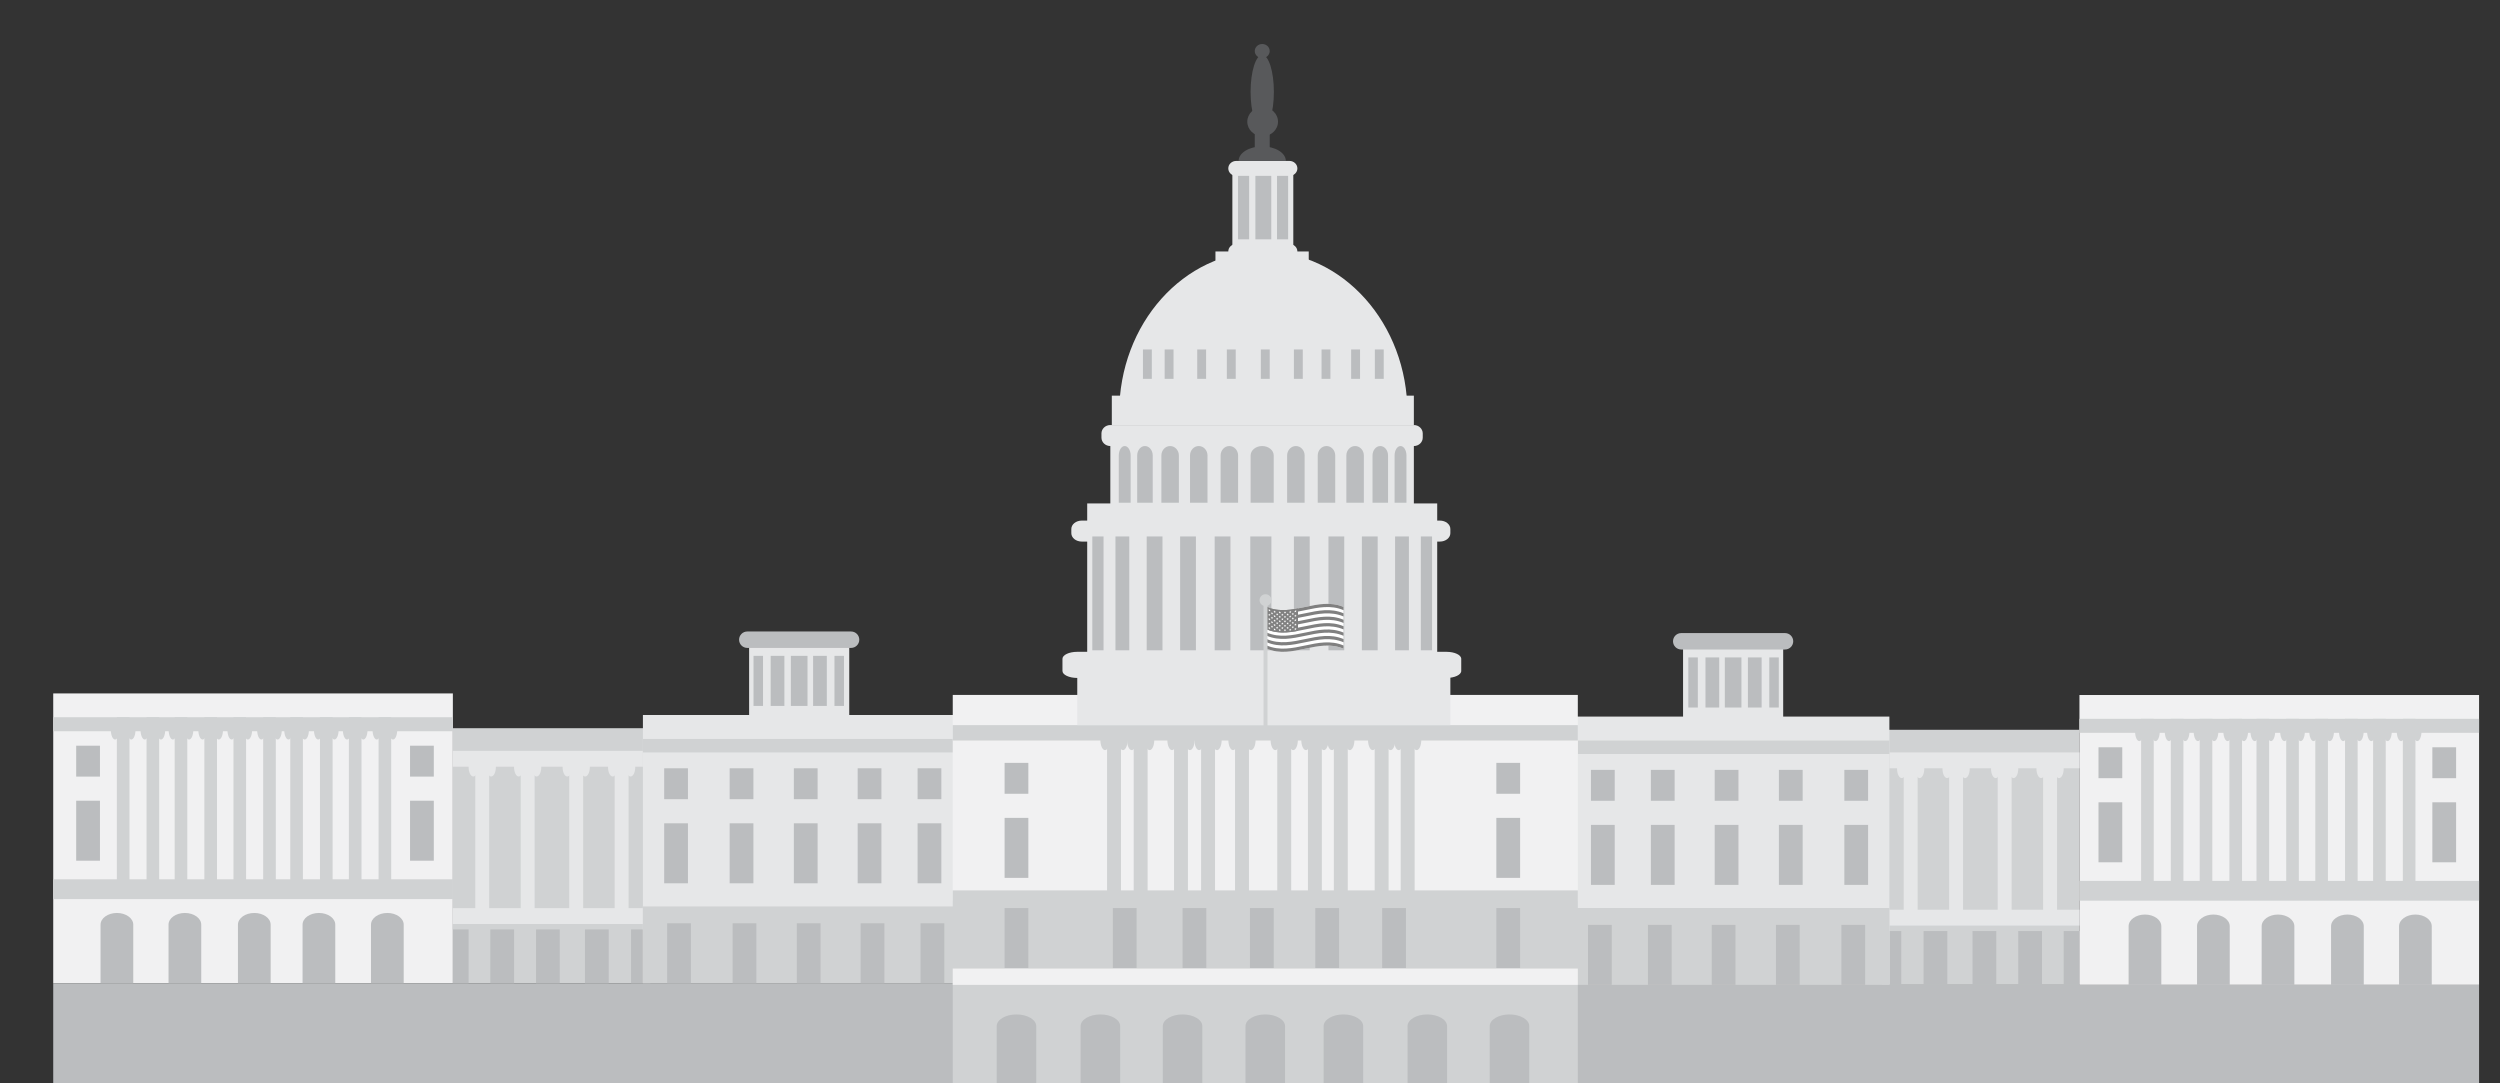 <?xml version="1.0" encoding="utf-8"?>
<!-- Generator: Adobe Illustrator 16.0.0, SVG Export Plug-In . SVG Version: 6.00 Build 0)  -->
<!DOCTYPE svg PUBLIC "-//W3C//DTD SVG 1.1//EN" "http://www.w3.org/Graphics/SVG/1.1/DTD/svg11.dtd">
<svg version="1.1" id="Layer_1" xmlns="http://www.w3.org/2000/svg" xmlns:xlink="http://www.w3.org/1999/xlink" x="0px" y="0px"
	 width="625px" height="270.792px" viewBox="0 0 625 270.792" enable-background="new 0 0 625 270.792" xml:space="preserve">
<rect x="0" y="0" width="625" height="270.792" fill="#333333" stroke="none"/>
<g>
	<g>
		<rect x="470.499" y="182.447" fill="#D0D2D3" width="49.361" height="63.77"/>
		<g>
			<rect x="475.928" y="189.133" fill="#E6E7E8" width="3.48" height="40.28"/>
			<rect x="487.285" y="189.133" fill="#E6E7E8" width="3.481" height="40.28"/>
			<g>
				<path fill="#E6E7E8" d="M491.749,190.023v-0.165h-0.248c-0.076-0.032-0.155-0.05-0.239-0.05c-0.08,0-0.16,0.018-0.235,0.05
					h-4.001c-0.075-0.032-0.156-0.05-0.237-0.05s-0.161,0.018-0.237,0.05h-0.25v0.165c-0.4,0.374-0.681,1.191-0.681,2.143
					c0,1.301,0.522,2.355,1.168,2.355c0.585,0,1.069-0.873,1.153-2.014h2.168c0.082,1.141,0.567,2.014,1.152,2.014
					c0.645,0,1.168-1.055,1.168-2.355C492.43,191.215,492.152,190.397,491.749,190.023z"/>
			</g>
			<g>
				<path fill="#E6E7E8" d="M480.393,190.023v-0.165h-0.25c-0.076-0.032-0.154-0.05-0.237-0.05c-0.081,0-0.161,0.018-0.237,0.05h-4
					c-0.077-0.032-0.156-0.05-0.238-0.05c-0.08,0-0.161,0.018-0.236,0.05h-0.25v0.165c-0.401,0.374-0.68,1.191-0.68,2.143
					c0,1.301,0.522,2.355,1.166,2.355c0.588,0,1.071-0.873,1.154-2.014h2.167c0.083,1.141,0.567,2.014,1.154,2.014
					c0.644,0,1.168-1.055,1.168-2.355C481.073,191.215,480.794,190.397,480.393,190.023z"/>
			</g>
			<rect x="499.42" y="189.133" fill="#E6E7E8" width="3.482" height="40.28"/>
			<rect x="510.777" y="189.133" fill="#E6E7E8" width="3.481" height="40.28"/>
			<g>
				<path fill="#E6E7E8" d="M515.241,190.023v-0.165h-0.247c-0.078-0.032-0.157-0.05-0.238-0.05c-0.082,0-0.161,0.018-0.238,0.05h-4
					c-0.076-0.032-0.156-0.05-0.236-0.05c-0.083,0-0.162,0.018-0.238,0.05h-0.25v0.165c-0.399,0.374-0.682,1.191-0.682,2.143
					c0,1.301,0.525,2.355,1.17,2.355c0.586,0,1.07-0.873,1.154-2.014h2.166c0.084,1.141,0.566,2.014,1.154,2.014
					c0.645,0,1.168-1.055,1.168-2.355C515.924,191.215,515.644,190.397,515.241,190.023z"/>
			</g>
			<g>
				<path fill="#E6E7E8" d="M503.885,190.023v-0.165h-0.25c-0.075-0.032-0.155-0.05-0.236-0.05c-0.082,0-0.162,0.018-0.237,0.05
					h-4.001c-0.076-0.032-0.156-0.05-0.238-0.05c-0.08,0-0.16,0.018-0.235,0.05h-0.249v0.165c-0.403,0.374-0.682,1.191-0.682,2.143
					c0,1.301,0.523,2.355,1.166,2.355c0.588,0,1.072-0.873,1.154-2.014h2.168c0.082,1.141,0.568,2.014,1.154,2.014
					c0.644,0,1.167-1.055,1.167-2.355C504.565,191.215,504.287,190.397,503.885,190.023z"/>
			</g>
		</g>
		<rect x="472.346" y="188.107" fill="#E6E7E8" width="47.515" height="3.964"/>
		<rect x="472.346" y="227.433" fill="#E6E7E8" width="47.515" height="3.963"/>
		<g>
			<rect x="480.893" y="232.757" fill="#BBBDBF" width="5.94" height="13.46"/>
			<rect x="493.133" y="232.757" fill="#BBBDBF" width="5.94" height="13.46"/>
			<rect x="504.559" y="232.757" fill="#BBBDBF" width="5.939" height="13.46"/>
			<rect x="472.346" y="232.757" fill="#BBBDBF" width="2.971" height="13.46"/>
			<rect x="515.924" y="232.757" fill="#BBBDBF" width="3.937" height="13.46"/>
		</g>
	</g>
	<g>
		<rect x="391.049" y="179.146" fill="#E6E7E8" width="81.297" height="67.07"/>
		<rect x="394.453" y="185.137" fill="#D0D2D3" width="77.893" height="3.369"/>
		<rect x="394.216" y="227.008" fill="#D0D2D3" width="78.13" height="19.209"/>
		<g>
			<rect x="397.739" y="192.469" fill="#BBBDBF" width="5.94" height="7.728"/>
			<rect x="397.739" y="206.222" fill="#BBBDBF" width="5.94" height="14.999"/>
			<rect x="412.721" y="192.469" fill="#BBBDBF" width="5.938" height="7.728"/>
			<rect x="412.721" y="206.222" fill="#BBBDBF" width="5.938" height="14.999"/>
			<rect x="428.676" y="192.469" fill="#BBBDBF" width="5.939" height="7.728"/>
			<rect x="428.676" y="206.222" fill="#BBBDBF" width="5.939" height="14.999"/>
			<rect x="444.726" y="192.469" fill="#BBBDBF" width="5.938" height="7.728"/>
			<rect x="444.726" y="206.222" fill="#BBBDBF" width="5.938" height="14.999"/>
			<rect x="461.088" y="192.469" fill="#BBBDBF" width="5.939" height="7.728"/>
			<rect x="461.088" y="206.222" fill="#BBBDBF" width="5.939" height="14.999"/>
			<rect x="397" y="231.22" fill="#BBBDBF" width="5.939" height="14.997"/>
			<rect x="411.98" y="231.22" fill="#BBBDBF" width="5.939" height="14.997"/>
			<rect x="427.936" y="231.22" fill="#BBBDBF" width="5.939" height="14.997"/>
			<rect x="443.985" y="231.22" fill="#BBBDBF" width="5.939" height="14.997"/>
			<rect x="460.35" y="231.22" fill="#BBBDBF" width="5.939" height="14.997"/>
		</g>
	</g>
	<g>
		<rect x="519.86" y="173.753" fill="#F1F1F2" width="99.908" height="72.464"/>
		<rect x="519.86" y="179.703" fill="#D0D2D3" width="99.908" height="3.506"/>
		<g>
			<rect x="535.275" y="179.703" fill="#D0D2D3" width="3.156" height="41.676"/>
			<rect x="542.7" y="179.703" fill="#D0D2D3" width="3.157" height="41.676"/>
			<g>
				<path fill="#D0D2D3" d="M546.748,180.625v-0.172h-0.225c-0.069-0.033-0.142-0.052-0.216-0.052c-0.073,0-0.146,0.019-0.216,0.052
					h-3.626c-0.068-0.033-0.142-0.052-0.216-0.052s-0.145,0.019-0.215,0.052h-0.227v0.172c-0.363,0.386-0.617,1.231-0.617,2.217
					c0,1.345,0.474,2.438,1.059,2.438c0.531,0,0.972-0.904,1.047-2.084h1.966c0.075,1.18,0.514,2.084,1.045,2.084
					c0.585,0,1.06-1.093,1.06-2.438C547.367,181.856,547.113,181.011,546.748,180.625z"/>
			</g>
			<g>
				<path fill="#D0D2D3" d="M539.322,180.625v-0.172h-0.226c-0.069-0.033-0.141-0.052-0.215-0.052c-0.073,0-0.146,0.019-0.214,0.052
					h-3.628c-0.071-0.033-0.142-0.052-0.218-0.052c-0.072,0-0.145,0.019-0.214,0.052h-0.226v0.172
					c-0.366,0.386-0.617,1.231-0.617,2.217c0,1.345,0.475,2.438,1.057,2.438c0.533,0,0.974-0.904,1.048-2.084h1.966
					c0.074,1.18,0.514,2.084,1.046,2.084c0.583,0,1.058-1.093,1.058-2.438C539.939,181.856,539.689,181.011,539.322,180.625z"/>
			</g>
			<rect x="549.924" y="179.703" fill="#D0D2D3" width="3.157" height="41.676"/>
			<rect x="557.35" y="179.703" fill="#D0D2D3" width="3.157" height="41.676"/>
			<g>
				<path fill="#D0D2D3" d="M561.398,180.625v-0.172h-0.225c-0.07-0.033-0.143-0.052-0.215-0.052c-0.074,0-0.148,0.019-0.216,0.052
					h-3.628c-0.068-0.033-0.141-0.052-0.215-0.052s-0.146,0.019-0.215,0.052h-0.227v0.172c-0.363,0.386-0.619,1.231-0.619,2.217
					c0,1.345,0.477,2.438,1.061,2.438c0.531,0,0.971-0.904,1.046-2.084h1.967c0.075,1.18,0.513,2.084,1.046,2.084
					c0.583,0,1.057-1.093,1.057-2.438C562.016,181.856,561.764,181.011,561.398,180.625z"/>
			</g>
			<g>
				<path fill="#D0D2D3" d="M553.973,180.625v-0.172h-0.227c-0.068-0.033-0.141-0.052-0.215-0.052c-0.073,0-0.146,0.019-0.214,0.052
					h-3.628c-0.07-0.033-0.142-0.052-0.217-0.052c-0.072,0-0.146,0.019-0.215,0.052h-0.226v0.172
					c-0.365,0.386-0.616,1.231-0.616,2.217c0,1.345,0.474,2.438,1.057,2.438c0.533,0,0.972-0.904,1.047-2.084h1.967
					c0.073,1.18,0.514,2.084,1.045,2.084c0.583,0,1.059-1.093,1.059-2.438C554.59,181.856,554.338,181.011,553.973,180.625z"/>
			</g>
			<rect x="564.125" y="179.703" fill="#D0D2D3" width="3.16" height="41.676"/>
			<rect x="571.555" y="179.703" fill="#D0D2D3" width="3.156" height="41.676"/>
			<g>
				<path fill="#D0D2D3" d="M575.602,180.625v-0.172h-0.226c-0.069-0.033-0.142-0.052-0.216-0.052c-0.072,0-0.145,0.019-0.215,0.052
					h-3.627c-0.068-0.033-0.141-0.052-0.217-0.052c-0.073,0-0.145,0.019-0.215,0.052h-0.226v0.172
					c-0.363,0.386-0.618,1.231-0.618,2.217c0,1.345,0.477,2.438,1.059,2.438c0.533,0,0.973-0.904,1.048-2.084h1.965
					c0.077,1.18,0.514,2.084,1.046,2.084c0.586,0,1.059-1.093,1.059-2.438C576.219,181.856,575.966,181.011,575.602,180.625z"/>
			</g>
			<g>
				<path fill="#D0D2D3" d="M568.176,180.625v-0.172h-0.227c-0.069-0.033-0.141-0.052-0.214-0.052c-0.075,0-0.147,0.019-0.216,0.052
					h-3.628c-0.069-0.033-0.142-0.052-0.216-0.052s-0.146,0.019-0.215,0.052h-0.227v0.172c-0.364,0.386-0.617,1.231-0.617,2.217
					c0,1.345,0.476,2.438,1.059,2.438c0.533,0,0.971-0.904,1.047-2.084h1.965c0.075,1.18,0.516,2.084,1.048,2.084
					c0.583,0,1.059-1.093,1.059-2.438C568.794,181.856,568.539,181.011,568.176,180.625z"/>
			</g>
			<rect x="578.827" y="179.703" fill="#D0D2D3" width="3.157" height="41.676"/>
			<rect x="586.254" y="179.703" fill="#D0D2D3" width="3.157" height="41.676"/>
			<g>
				<path fill="#D0D2D3" d="M590.302,180.625v-0.172h-0.226c-0.068-0.033-0.141-0.052-0.215-0.052s-0.146,0.019-0.215,0.052h-3.627
					c-0.07-0.033-0.142-0.052-0.215-0.052c-0.075,0-0.146,0.019-0.216,0.052h-0.227v0.172c-0.364,0.386-0.618,1.231-0.618,2.217
					c0,1.345,0.475,2.438,1.061,2.438c0.531,0,0.97-0.904,1.046-2.084h1.966c0.074,1.18,0.514,2.084,1.045,2.084
					c0.585,0,1.059-1.093,1.059-2.438C590.92,181.856,590.668,181.011,590.302,180.625z"/>
			</g>
			<g>
				<path fill="#D0D2D3" d="M582.875,180.625v-0.172h-0.225c-0.07-0.033-0.142-0.052-0.215-0.052s-0.146,0.019-0.215,0.052h-3.627
					c-0.07-0.033-0.143-0.052-0.218-0.052c-0.073,0-0.144,0.019-0.214,0.052h-0.227v0.172c-0.364,0.386-0.616,1.231-0.616,2.217
					c0,1.345,0.474,2.438,1.057,2.438c0.533,0,0.973-0.904,1.047-2.084h1.966c0.074,1.18,0.516,2.084,1.047,2.084
					c0.583,0,1.059-1.093,1.059-2.438C583.494,181.856,583.24,181.011,582.875,180.625z"/>
			</g>
			<rect x="593.281" y="179.703" fill="#D0D2D3" width="3.156" height="41.676"/>
			<rect x="600.705" y="179.703" fill="#D0D2D3" width="3.158" height="41.676"/>
			<g>
				<path fill="#D0D2D3" d="M604.752,180.625v-0.172h-0.223c-0.07-0.033-0.143-0.052-0.216-0.052c-0.074,0-0.146,0.019-0.218,0.052
					h-3.625c-0.068-0.033-0.141-0.052-0.215-0.052s-0.146,0.019-0.215,0.052h-0.227v0.172c-0.363,0.386-0.618,1.231-0.618,2.217
					c0,1.345,0.475,2.438,1.06,2.438c0.531,0,0.97-0.904,1.045-2.084h1.967c0.075,1.18,0.514,2.084,1.046,2.084
					c0.585,0,1.06-1.093,1.06-2.438C605.373,181.856,605.12,181.011,604.752,180.625z"/>
			</g>
			<g>
				<path fill="#D0D2D3" d="M597.328,180.625v-0.172h-0.226c-0.07-0.033-0.142-0.052-0.216-0.052c-0.072,0-0.146,0.019-0.215,0.052
					h-3.627c-0.069-0.033-0.142-0.052-0.217-0.052c-0.072,0-0.146,0.019-0.215,0.052h-0.225v0.172
					c-0.365,0.386-0.619,1.231-0.619,2.217c0,1.345,0.476,2.438,1.059,2.438c0.532,0,0.973-0.904,1.048-2.084h1.966
					c0.072,1.18,0.514,2.084,1.045,2.084c0.583,0,1.059-1.093,1.059-2.438C597.945,181.856,597.693,181.011,597.328,180.625z"/>
			</g>
		</g>
		<rect x="519.86" y="220.22" fill="#D0D2D3" width="99.908" height="4.947"/>
		<g>
			<path fill="#BBBDBF" d="M557.436,231.567c0-1.618-1.83-2.931-4.09-2.931c-2.258,0-4.088,1.312-4.088,2.931v14.649h8.178V231.567z
				"/>
			<path fill="#BBBDBF" d="M540.328,231.567c0-1.618-1.832-2.931-4.088-2.931c-2.261,0-4.09,1.312-4.09,2.931v14.649h8.178V231.567z
				"/>
			<path fill="#BBBDBF" d="M607.938,231.567c0-1.618-1.832-2.931-4.086-2.931c-2.262,0-4.092,1.312-4.092,2.931v14.649h8.178
				V231.567z"/>
			<path fill="#BBBDBF" d="M590.943,231.568c0-1.618-1.83-2.932-4.088-2.932c-2.26,0-4.089,1.313-4.089,2.932v14.648h8.177V231.568z
				"/>
			<path fill="#BBBDBF" d="M573.59,231.568c0-1.618-1.828-2.931-4.088-2.931c-2.258,0-4.089,1.312-4.089,2.931v14.648h8.177V231.568
				z"/>
			<rect x="524.627" y="186.822" fill="#BBBDBF" width="5.939" height="7.726"/>
			<rect x="524.627" y="200.574" fill="#BBBDBF" width="5.939" height="14.999"/>
			<rect x="608.089" y="186.822" fill="#BBBDBF" width="5.939" height="7.726"/>
			<rect x="608.089" y="200.574" fill="#BBBDBF" width="5.939" height="14.999"/>
		</g>
	</g>
	<rect x="394.216" y="246.217" fill="#BBBDBF" width="225.553" height="24.972"/>
	<g>
		<rect x="420.766" y="160.533" fill="#E6E7E8" width="25.031" height="20.173"/>
		<path fill="#BBBDBF" d="M448.307,160.32c0,1.135-0.918,2.055-2.053,2.055h-25.947c-1.135,0-2.053-0.92-2.053-2.055l0,0
			c0-1.132,0.918-2.051,2.053-2.051h25.947C447.389,158.27,448.307,159.188,448.307,160.32L448.307,160.32z"/>
		<rect x="431.203" y="164.357" fill="#BBBDBF" width="4.156" height="12.524"/>
		<rect x="426.372" y="164.357" fill="#BBBDBF" width="3.431" height="12.524"/>
		<rect x="422.082" y="164.357" fill="#BBBDBF" width="2.375" height="12.524"/>
		<rect x="436.977" y="164.357" fill="#BBBDBF" width="3.431" height="12.524"/>
		<rect x="442.322" y="164.357" fill="#BBBDBF" width="2.375" height="12.524"/>
	</g>
	<g>
		<rect x="113.215" y="182.051" fill="#D0D2D3" width="49.362" height="63.771"/>
		<g>
			<rect x="153.667" y="188.736" fill="#E6E7E8" width="3.482" height="40.28"/>
			<rect x="142.31" y="188.736" fill="#E6E7E8" width="3.482" height="40.28"/>
			<g>
				<path fill="#E6E7E8" d="M141.327,189.628v-0.167h0.248c0.078-0.031,0.157-0.049,0.239-0.049c0.082,0,0.161,0.018,0.237,0.049h4
					c0.077-0.031,0.157-0.049,0.238-0.049c0.082,0,0.162,0.018,0.237,0.049h0.25v0.167c0.4,0.372,0.681,1.19,0.681,2.142
					c0,1.301-0.523,2.355-1.168,2.355c-0.586,0-1.07-0.873-1.154-2.013h-2.167c-0.083,1.14-0.567,2.013-1.153,2.013
					c-0.645,0-1.167-1.055-1.167-2.355C140.646,190.818,140.925,190,141.327,189.628z"/>
			</g>
			<g>
				<path fill="#E6E7E8" d="M152.684,189.628v-0.167h0.249c0.078-0.031,0.157-0.049,0.238-0.049c0.082,0,0.161,0.018,0.237,0.049
					h4.001c0.077-0.031,0.156-0.049,0.238-0.049c0.081,0,0.161,0.018,0.237,0.049h0.249v0.167c0.402,0.372,0.68,1.19,0.68,2.142
					c0,1.301-0.522,2.355-1.166,2.355c-0.587,0-1.072-0.873-1.155-2.013h-2.167c-0.082,1.14-0.568,2.013-1.154,2.013
					c-0.643,0-1.167-1.055-1.167-2.355C152.003,190.818,152.282,190,152.684,189.628z"/>
			</g>
			<rect x="130.174" y="188.736" fill="#E6E7E8" width="3.482" height="40.28"/>
			<rect x="118.817" y="188.736" fill="#E6E7E8" width="3.482" height="40.28"/>
			<g>
				<path fill="#E6E7E8" d="M117.834,189.628v-0.167h0.249c0.077-0.031,0.156-0.049,0.238-0.049c0.081,0,0.161,0.018,0.237,0.049h4
					c0.076-0.031,0.156-0.049,0.238-0.049c0.082,0,0.162,0.018,0.237,0.049h0.25v0.167c0.4,0.372,0.681,1.19,0.681,2.142
					c0,1.301-0.523,2.355-1.168,2.355c-0.587,0-1.071-0.873-1.154-2.013h-2.168c-0.083,1.14-0.566,2.013-1.152,2.013
					c-0.646,0-1.168-1.055-1.168-2.355C117.153,190.818,117.433,190,117.834,189.628z"/>
			</g>
			<g>
				<path fill="#E6E7E8" d="M129.191,189.628v-0.167h0.25c0.076-0.031,0.155-0.049,0.237-0.049c0.082,0,0.161,0.018,0.237,0.049h4
					c0.076-0.031,0.156-0.049,0.238-0.049c0.08,0,0.161,0.018,0.236,0.049h0.249v0.167c0.402,0.372,0.681,1.19,0.681,2.142
					c0,1.301-0.522,2.355-1.166,2.355c-0.588,0-1.072-0.873-1.155-2.013h-2.167c-0.082,1.14-0.567,2.013-1.153,2.013
					c-0.644,0-1.168-1.055-1.168-2.355C128.51,190.818,128.79,190,129.191,189.628z"/>
			</g>
		</g>
		<rect x="113.215" y="187.711" fill="#E6E7E8" width="47.514" height="3.963"/>
		<rect x="113.215" y="227.035" fill="#E6E7E8" width="47.514" height="3.964"/>
		<g>
			<rect x="146.244" y="232.361" fill="#BBBDBF" width="5.94" height="13.46"/>
			<rect x="134.003" y="232.361" fill="#BBBDBF" width="5.938" height="13.46"/>
			<rect x="122.579" y="232.361" fill="#BBBDBF" width="5.939" height="13.46"/>
			<rect x="157.759" y="232.361" fill="#BBBDBF" width="2.97" height="13.46"/>
			<rect x="113.215" y="232.361" fill="#BBBDBF" width="3.938" height="13.46"/>
		</g>
	</g>
	<g>
		<rect x="160.729" y="178.749" fill="#E6E7E8" width="81.299" height="67.072"/>
		<rect x="160.729" y="184.741" fill="#D0D2D3" width="77.895" height="3.368"/>
		<rect x="160.729" y="226.611" fill="#D0D2D3" width="78.132" height="19.21"/>
		<g>
			<rect x="229.398" y="192.072" fill="#BBBDBF" width="5.938" height="7.727"/>
			<rect x="229.398" y="205.825" fill="#BBBDBF" width="5.938" height="14.998"/>
			<rect x="214.417" y="192.072" fill="#BBBDBF" width="5.939" height="7.727"/>
			<rect x="214.417" y="205.825" fill="#BBBDBF" width="5.939" height="14.998"/>
			<rect x="198.461" y="192.072" fill="#BBBDBF" width="5.939" height="7.727"/>
			<rect x="198.461" y="205.825" fill="#BBBDBF" width="5.939" height="14.998"/>
			<rect x="182.413" y="192.072" fill="#BBBDBF" width="5.939" height="7.727"/>
			<rect x="182.413" y="205.825" fill="#BBBDBF" width="5.939" height="14.998"/>
			<rect x="166.048" y="192.072" fill="#BBBDBF" width="5.939" height="7.727"/>
			<rect x="166.048" y="205.825" fill="#BBBDBF" width="5.939" height="14.998"/>
			<rect x="230.137" y="230.822" fill="#BBBDBF" width="5.939" height="14.999"/>
			<rect x="215.156" y="230.822" fill="#BBBDBF" width="5.94" height="14.999"/>
			<rect x="199.201" y="230.822" fill="#BBBDBF" width="5.939" height="14.999"/>
			<rect x="183.151" y="230.822" fill="#BBBDBF" width="5.939" height="14.999"/>
			<rect x="166.788" y="230.822" fill="#BBBDBF" width="5.938" height="14.999"/>
		</g>
	</g>
	<g>
		<rect x="13.308" y="173.355" fill="#F1F1F2" width="99.907" height="72.466"/>
		<rect x="13.308" y="179.306" fill="#D0D2D3" width="99.907" height="3.507"/>
		<g>
			<rect x="94.644" y="179.306" fill="#D0D2D3" width="3.157" height="41.678"/>
			<rect x="87.218" y="179.306" fill="#D0D2D3" width="3.157" height="41.678"/>
			<g>
				<path fill="#D0D2D3" d="M86.327,180.229v-0.173h0.226c0.07-0.032,0.141-0.052,0.215-0.052s0.147,0.02,0.216,0.052h3.626
					c0.069-0.032,0.142-0.052,0.215-0.052c0.074,0,0.146,0.02,0.215,0.052h0.227v0.173c0.363,0.385,0.618,1.23,0.618,2.215
					c0,1.346-0.475,2.438-1.059,2.438c-0.531,0-0.971-0.903-1.046-2.083h-1.965c-0.076,1.18-0.514,2.083-1.046,2.083
					c-0.584,0-1.059-1.092-1.059-2.438C85.709,181.459,85.962,180.613,86.327,180.229z"/>
			</g>
			<g>
				<path fill="#D0D2D3" d="M93.753,180.229v-0.173h0.226c0.07-0.032,0.141-0.052,0.215-0.052c0.073,0,0.146,0.02,0.215,0.052h3.627
					c0.069-0.032,0.142-0.052,0.217-0.052c0.073,0,0.146,0.02,0.214,0.052h0.226v0.173c0.365,0.385,0.617,1.23,0.617,2.215
					c0,1.346-0.474,2.438-1.057,2.438c-0.533,0-0.972-0.903-1.047-2.083h-1.965c-0.075,1.18-0.514,2.083-1.046,2.083
					c-0.583,0-1.059-1.092-1.059-2.438C93.135,181.459,93.388,180.613,93.753,180.229z"/>
			</g>
			<rect x="79.995" y="179.306" fill="#D0D2D3" width="3.158" height="41.678"/>
			<rect x="72.568" y="179.306" fill="#D0D2D3" width="3.157" height="41.678"/>
			<g>
				<path fill="#D0D2D3" d="M71.678,180.229v-0.173h0.225c0.07-0.032,0.141-0.052,0.216-0.052c0.073,0,0.146,0.02,0.216,0.052h3.627
					c0.069-0.032,0.141-0.052,0.214-0.052c0.074,0,0.146,0.02,0.216,0.052h0.226v0.173c0.363,0.385,0.617,1.23,0.617,2.215
					c0,1.346-0.474,2.438-1.059,2.438c-0.531,0-0.97-0.903-1.046-2.083h-1.966c-0.075,1.18-0.513,2.083-1.045,2.083
					c-0.585,0-1.06-1.092-1.06-2.438C71.059,181.459,71.312,180.613,71.678,180.229z"/>
			</g>
			<g>
				<path fill="#D0D2D3" d="M79.104,180.229v-0.173h0.225c0.07-0.032,0.141-0.052,0.216-0.052c0.074,0,0.146,0.02,0.215,0.052h3.627
					c0.07-0.032,0.142-0.052,0.217-0.052c0.072,0,0.146,0.02,0.214,0.052h0.226v0.173c0.364,0.385,0.617,1.23,0.617,2.215
					c0,1.346-0.474,2.438-1.058,2.438c-0.533,0-0.972-0.903-1.047-2.083h-1.965c-0.075,1.18-0.514,2.083-1.046,2.083
					c-0.583,0-1.06-1.092-1.06-2.438C78.485,181.459,78.739,180.613,79.104,180.229z"/>
			</g>
			<rect x="65.792" y="179.306" fill="#D0D2D3" width="3.157" height="41.678"/>
			<rect x="58.365" y="179.306" fill="#D0D2D3" width="3.158" height="41.678"/>
			<g>
				<path fill="#D0D2D3" d="M57.474,180.229v-0.173h0.225c0.071-0.032,0.142-0.052,0.216-0.052c0.073,0,0.146,0.02,0.216,0.052
					h3.627c0.068-0.032,0.141-0.052,0.214-0.052c0.075,0,0.147,0.02,0.215,0.052h0.227v0.173c0.364,0.385,0.618,1.23,0.618,2.215
					c0,1.346-0.475,2.438-1.06,2.438c-0.531,0-0.97-0.903-1.046-2.083h-1.965c-0.076,1.18-0.514,2.083-1.046,2.083
					c-0.584,0-1.059-1.092-1.059-2.438C56.857,181.459,57.11,180.613,57.474,180.229z"/>
			</g>
			<g>
				<path fill="#D0D2D3" d="M64.901,180.229v-0.173h0.226c0.069-0.032,0.141-0.052,0.215-0.052c0.073,0,0.146,0.02,0.214,0.052
					h3.628c0.069-0.032,0.142-0.052,0.216-0.052c0.073,0,0.146,0.02,0.214,0.052h0.226v0.173c0.365,0.385,0.617,1.23,0.617,2.215
					c0,1.346-0.474,2.438-1.057,2.438c-0.533,0-0.972-0.903-1.047-2.083h-1.965c-0.074,1.18-0.515,2.083-1.046,2.083
					c-0.583,0-1.059-1.092-1.059-2.438C64.283,181.459,64.536,180.613,64.901,180.229z"/>
			</g>
			<rect x="51.091" y="179.306" fill="#D0D2D3" width="3.157" height="41.678"/>
			<rect x="43.665" y="179.306" fill="#D0D2D3" width="3.158" height="41.678"/>
			<g>
				<path fill="#D0D2D3" d="M42.773,180.229v-0.173h0.225c0.071-0.032,0.142-0.052,0.216-0.052c0.073,0,0.147,0.02,0.216,0.052
					h3.626c0.069-0.032,0.141-0.052,0.215-0.052s0.146,0.02,0.215,0.052h0.227v0.173c0.363,0.385,0.618,1.23,0.618,2.215
					c0,1.346-0.475,2.438-1.059,2.438c-0.531,0-0.971-0.903-1.046-2.083H44.26c-0.076,1.18-0.513,2.083-1.046,2.083
					c-0.584,0-1.058-1.092-1.058-2.438C42.156,181.459,42.409,180.613,42.773,180.229z"/>
			</g>
			<g>
				<path fill="#D0D2D3" d="M50.2,180.229v-0.173h0.227c0.069-0.032,0.14-0.052,0.215-0.052c0.073,0,0.146,0.02,0.215,0.052h3.627
					c0.069-0.032,0.141-0.052,0.216-0.052c0.072,0,0.146,0.02,0.214,0.052h0.226v0.173c0.366,0.385,0.617,1.23,0.617,2.215
					c0,1.346-0.474,2.438-1.057,2.438c-0.533,0-0.972-0.903-1.048-2.083h-1.965c-0.074,1.18-0.514,2.083-1.046,2.083
					c-0.583,0-1.059-1.092-1.059-2.438C49.582,181.459,49.835,180.613,50.2,180.229z"/>
			</g>
			<rect x="36.639" y="179.306" fill="#D0D2D3" width="3.158" height="41.678"/>
			<rect x="29.213" y="179.306" fill="#D0D2D3" width="3.157" height="41.678"/>
			<g>
				<path fill="#D0D2D3" d="M28.322,180.229v-0.173h0.225c0.07-0.032,0.142-0.052,0.216-0.052c0.073,0,0.146,0.02,0.216,0.052h3.627
					c0.069-0.032,0.142-0.052,0.214-0.052c0.075,0,0.147,0.02,0.216,0.052h0.227v0.173c0.363,0.385,0.618,1.23,0.618,2.215
					c0,1.346-0.475,2.438-1.06,2.438c-0.53,0-0.97-0.903-1.046-2.083h-1.965c-0.075,1.18-0.513,2.083-1.046,2.083
					c-0.584,0-1.059-1.092-1.059-2.438C27.704,181.459,27.958,180.613,28.322,180.229z"/>
			</g>
			<g>
				<path fill="#D0D2D3" d="M35.749,180.229v-0.173h0.226c0.069-0.032,0.141-0.052,0.215-0.052c0.073,0,0.146,0.02,0.215,0.052
					h3.627c0.069-0.032,0.141-0.052,0.216-0.052c0.073,0,0.146,0.02,0.214,0.052h0.226v0.173c0.365,0.385,0.617,1.23,0.617,2.215
					c0,1.346-0.474,2.438-1.057,2.438c-0.533,0-0.972-0.903-1.046-2.083h-1.966c-0.074,1.18-0.514,2.083-1.046,2.083
					c-0.584,0-1.059-1.092-1.059-2.438C35.131,181.459,35.383,180.613,35.749,180.229z"/>
			</g>
		</g>
		<rect x="13.308" y="219.823" fill="#D0D2D3" width="99.907" height="4.947"/>
		<g>
			<path fill="#BBBDBF" d="M75.641,231.17c0-1.617,1.83-2.93,4.087-2.93c2.26,0,4.091,1.312,4.091,2.93v14.651h-8.178V231.17z"/>
			<path fill="#BBBDBF" d="M92.749,231.17c0-1.617,1.831-2.93,4.087-2.93c2.26,0,4.09,1.312,4.09,2.93v14.651h-8.178V231.17z"/>
			<path fill="#BBBDBF" d="M25.139,231.17c0-1.617,1.831-2.93,4.087-2.93c2.26,0,4.09,1.312,4.09,2.93v14.651h-8.178V231.17z"/>
			<path fill="#BBBDBF" d="M42.132,231.172c0-1.618,1.831-2.932,4.087-2.932c2.26,0,4.091,1.313,4.091,2.932v14.649h-8.178V231.172z
				"/>
			<path fill="#BBBDBF" d="M59.485,231.172c0-1.618,1.831-2.931,4.088-2.931c2.259,0,4.09,1.312,4.09,2.931v14.649h-8.179V231.172z"
				/>
			<rect x="102.511" y="186.426" fill="#BBBDBF" width="5.939" height="7.727"/>
			<rect x="102.511" y="200.178" fill="#BBBDBF" width="5.939" height="14.999"/>
			<rect x="19.049" y="186.426" fill="#BBBDBF" width="5.94" height="7.727"/>
			<rect x="19.049" y="200.178" fill="#BBBDBF" width="5.94" height="14.999"/>
		</g>
	</g>
	<rect x="13.308" y="245.821" fill="#BBBDBF" width="225.553" height="24.971"/>
	<g>
		<rect x="187.28" y="160.137" fill="#E6E7E8" width="25.032" height="20.172"/>
		<path fill="#BBBDBF" d="M184.769,159.926c0,1.133,0.918,2.053,2.052,2.053h25.948c1.134,0,2.053-0.92,2.053-2.053l0,0
			c0-1.134-0.919-2.053-2.053-2.053h-25.948C185.687,157.873,184.769,158.792,184.769,159.926L184.769,159.926z"/>
		<rect x="197.717" y="163.961" fill="#BBBDBF" width="4.156" height="12.524"/>
		<rect x="203.275" y="163.961" fill="#BBBDBF" width="3.429" height="12.524"/>
		<rect x="208.619" y="163.961" fill="#BBBDBF" width="2.375" height="12.524"/>
		<rect x="192.669" y="163.961" fill="#BBBDBF" width="3.43" height="12.524"/>
		<rect x="188.379" y="163.961" fill="#BBBDBF" width="2.375" height="12.524"/>
	</g>
	<g>
		<rect x="238.188" y="173.731" fill="#F1F1F2" width="156.266" height="51.436"/>
		<g>
			<rect x="276.76" y="181.718" fill="#D0D2D3" width="3.481" height="43.449"/>
			<rect x="283.425" y="181.718" fill="#D0D2D3" width="3.48" height="43.449"/>
			<rect x="293.504" y="181.718" fill="#D0D2D3" width="3.48" height="43.449"/>
			<rect x="300.273" y="181.718" fill="#D0D2D3" width="3.481" height="43.449"/>
			<rect x="326.983" y="181.718" fill="#D0D2D3" width="3.479" height="43.449"/>
			<rect x="333.463" y="181.718" fill="#D0D2D3" width="3.48" height="43.449"/>
			<rect x="343.67" y="181.718" fill="#D0D2D3" width="3.481" height="43.449"/>
			<rect x="350.177" y="181.718" fill="#D0D2D3" width="3.481" height="43.449"/>
			<rect x="308.755" y="181.718" fill="#D0D2D3" width="3.481" height="43.449"/>
			<rect x="319.318" y="181.718" fill="#D0D2D3" width="3.482" height="43.449"/>
		</g>
		<g>
			<g>
				<path fill="#D0D2D3" d="M281.225,182.681V182.5h-0.249c-0.078-0.033-0.156-0.053-0.238-0.053c-0.081,0-0.161,0.02-0.238,0.053
					h-4c-0.077-0.033-0.157-0.053-0.238-0.053c-0.081,0-0.16,0.02-0.237,0.053h-0.249v0.181c-0.401,0.401-0.682,1.284-0.682,2.31
					c0,1.404,0.523,2.541,1.167,2.541c0.587,0,1.071-0.942,1.154-2.171h2.168c0.082,1.229,0.567,2.171,1.154,2.171
					c0.645,0,1.167-1.137,1.167-2.541C281.906,183.965,281.626,183.082,281.225,182.681z"/>
			</g>
			<g>
				<path fill="#D0D2D3" d="M287.89,182.681V182.5h-0.249c-0.076-0.033-0.156-0.053-0.237-0.053c-0.082,0-0.161,0.02-0.238,0.053h-4
					c-0.077-0.033-0.156-0.053-0.237-0.053c-0.082,0-0.161,0.02-0.238,0.053h-0.249v0.181c-0.401,0.401-0.681,1.284-0.681,2.31
					c0,1.404,0.523,2.541,1.168,2.541c0.585,0,1.07-0.942,1.154-2.171h2.167c0.082,1.229,0.567,2.171,1.154,2.171
					c0.645,0,1.167-1.137,1.167-2.541C288.57,183.965,288.292,183.082,287.89,182.681z"/>
			</g>
			<g>
				<path fill="#D0D2D3" d="M297.968,182.681V182.5h-0.249c-0.077-0.033-0.156-0.053-0.237-0.053c-0.082,0-0.163,0.02-0.238,0.053
					h-4c-0.078-0.033-0.156-0.053-0.238-0.053c-0.081,0-0.162,0.02-0.238,0.053h-0.248v0.181c-0.403,0.401-0.682,1.284-0.682,2.31
					c0,1.404,0.522,2.541,1.167,2.541c0.587,0,1.072-0.942,1.154-2.171h2.168c0.082,1.229,0.565,2.171,1.153,2.171
					c0.645,0,1.167-1.137,1.167-2.541C298.649,183.965,298.37,183.082,297.968,182.681z"/>
			</g>
			<g>
				<path fill="#D0D2D3" d="M304.738,182.681V182.5h-0.249c-0.076-0.033-0.157-0.053-0.237-0.053c-0.083,0-0.161,0.02-0.238,0.053
					h-4c-0.076-0.033-0.156-0.053-0.237-0.053c-0.082,0-0.161,0.02-0.237,0.053h-0.25v0.181c-0.4,0.401-0.681,1.284-0.681,2.31
					c0,1.404,0.523,2.541,1.168,2.541c0.586,0,1.071-0.942,1.153-2.171h2.168c0.082,1.229,0.566,2.171,1.154,2.171
					c0.644,0,1.166-1.137,1.166-2.541C305.417,183.965,305.14,183.082,304.738,182.681z"/>
			</g>
			<g>
				<path fill="#D0D2D3" d="M331.448,182.681V182.5h-0.249c-0.078-0.033-0.154-0.053-0.239-0.053c-0.081,0-0.159,0.02-0.236,0.053
					h-3.999c-0.078-0.033-0.156-0.053-0.238-0.053s-0.161,0.02-0.236,0.053H326v0.181c-0.4,0.401-0.68,1.284-0.68,2.31
					c0,1.404,0.521,2.541,1.166,2.541c0.586,0,1.07-0.942,1.152-2.171h2.168c0.083,1.229,0.568,2.171,1.153,2.171
					c0.646,0,1.169-1.137,1.169-2.541C332.129,183.965,331.85,183.082,331.448,182.681z"/>
			</g>
			<g>
				<path fill="#D0D2D3" d="M337.928,182.681V182.5h-0.25c-0.076-0.033-0.156-0.053-0.237-0.053s-0.161,0.02-0.239,0.053h-3.999
					c-0.076-0.033-0.155-0.053-0.237-0.053c-0.081,0-0.158,0.02-0.238,0.053h-0.248v0.181c-0.4,0.401-0.682,1.284-0.682,2.31
					c0,1.404,0.523,2.541,1.168,2.541c0.588,0,1.071-0.942,1.154-2.171h2.168c0.082,1.229,0.568,2.171,1.153,2.171
					c0.646,0,1.168-1.137,1.168-2.541C338.608,183.965,338.328,183.082,337.928,182.681z"/>
			</g>
			<g>
				<path fill="#D0D2D3" d="M348.136,182.681V182.5h-0.251c-0.076-0.033-0.154-0.053-0.236-0.053s-0.16,0.02-0.238,0.053h-4
					c-0.076-0.033-0.156-0.053-0.236-0.053c-0.082,0-0.162,0.02-0.238,0.053h-0.248v0.181c-0.402,0.401-0.681,1.284-0.681,2.31
					c0,1.404,0.521,2.541,1.167,2.541c0.587,0,1.07-0.942,1.152-2.171h2.169c0.082,1.229,0.567,2.171,1.153,2.171
					c0.645,0,1.168-1.137,1.168-2.541C348.816,183.965,348.535,183.082,348.136,182.681z"/>
			</g>
			<g>
				<path fill="#D0D2D3" d="M354.643,182.681V182.5h-0.248c-0.079-0.033-0.158-0.053-0.239-0.053s-0.16,0.02-0.237,0.053h-3.998
					c-0.08-0.033-0.158-0.053-0.24-0.053c-0.08,0-0.16,0.02-0.236,0.053h-0.25v0.181c-0.4,0.401-0.68,1.284-0.68,2.31
					c0,1.404,0.521,2.541,1.166,2.541c0.587,0,1.071-0.942,1.154-2.171h2.168c0.082,1.229,0.566,2.171,1.153,2.171
					c0.646,0,1.168-1.137,1.168-2.541C355.323,183.965,355.044,183.082,354.643,182.681z"/>
			</g>
			<g>
				<path fill="#D0D2D3" d="M323.783,182.681V182.5h-0.248c-0.077-0.033-0.156-0.053-0.238-0.053c-0.08,0-0.159,0.02-0.237,0.053
					h-3.999c-0.076-0.033-0.156-0.053-0.238-0.053s-0.16,0.02-0.236,0.053h-0.25v0.181c-0.4,0.401-0.682,1.284-0.682,2.31
					c0,1.404,0.523,2.541,1.168,2.541c0.587,0,1.071-0.942,1.154-2.171h2.168c0.083,1.229,0.566,2.171,1.152,2.171
					c0.646,0,1.169-1.137,1.169-2.541C324.466,183.965,324.186,183.082,323.783,182.681z"/>
			</g>
			<g>
				<path fill="#D0D2D3" d="M313.219,182.681V182.5h-0.249c-0.077-0.033-0.156-0.053-0.238-0.053c-0.081,0-0.162,0.02-0.237,0.053
					h-3.999c-0.077-0.033-0.157-0.053-0.239-0.053c-0.081,0-0.161,0.02-0.238,0.053h-0.248v0.181
					c-0.403,0.401-0.681,1.284-0.681,2.31c0,1.404,0.522,2.541,1.167,2.541c0.587,0,1.071-0.942,1.154-2.171h2.167
					c0.083,1.229,0.568,2.171,1.154,2.171c0.644,0,1.168-1.137,1.168-2.541C313.9,183.965,313.621,183.082,313.219,182.681z"/>
			</g>
		</g>
		<rect x="238.188" y="181.285" fill="#D0D2D3" width="156.266" height="3.849"/>
		<rect x="238.188" y="222.596" fill="#D0D2D3" width="156.266" height="48.593"/>
		<g>
			<rect x="251.148" y="190.717" fill="#BBBDBF" width="5.939" height="7.727"/>
			<rect x="251.148" y="204.469" fill="#BBBDBF" width="5.939" height="14.999"/>
			<rect x="251.148" y="227.008" fill="#BBBDBF" width="5.939" height="14.999"/>
			<rect x="278.208" y="227.008" fill="#BBBDBF" width="5.94" height="14.999"/>
			<rect x="295.64" y="227.008" fill="#BBBDBF" width="5.938" height="14.999"/>
			<rect x="312.493" y="227.008" fill="#BBBDBF" width="5.939" height="14.999"/>
			<rect x="328.828" y="227.008" fill="#BBBDBF" width="5.939" height="14.999"/>
			<rect x="345.544" y="227.008" fill="#BBBDBF" width="5.94" height="14.999"/>
			<rect x="374.087" y="190.717" fill="#BBBDBF" width="5.939" height="7.727"/>
			<rect x="374.087" y="204.469" fill="#BBBDBF" width="5.939" height="14.999"/>
			<rect x="374.087" y="227.008" fill="#BBBDBF" width="5.939" height="14.999"/>
		</g>
		<rect x="238.188" y="242.141" fill="#F1F1F2" width="156.266" height="4.076"/>
		<g>
			<path fill="#BBBDBF" d="M321.264,256.539c0-1.618-2.214-2.931-4.942-2.931c-2.73,0-4.944,1.312-4.944,2.931v14.649h9.886V256.539
				z"/>
			<path fill="#BBBDBF" d="M300.582,256.539c0-1.618-2.213-2.931-4.941-2.931c-2.731,0-4.945,1.312-4.945,2.931v14.649h9.886
				V256.539z"/>
			<path fill="#BBBDBF" d="M280.039,256.54c0-1.619-2.213-2.932-4.941-2.932c-2.731,0-4.944,1.312-4.944,2.932v14.649h9.886V256.54z
				"/>
			<path fill="#BBBDBF" d="M259.061,256.54c0-1.619-2.213-2.931-4.941-2.931c-2.731,0-4.944,1.312-4.944,2.931v14.649h9.886V256.54z
				"/>
			<path fill="#BBBDBF" d="M382.315,256.539c0-1.618-2.214-2.931-4.942-2.931c-2.729,0-4.943,1.312-4.943,2.931v14.649h9.886
				V256.539z"/>
			<path fill="#BBBDBF" d="M361.771,256.54c0-1.619-2.214-2.932-4.941-2.932c-2.732,0-4.944,1.312-4.944,2.932v14.649h9.886V256.54z
				"/>
			<path fill="#BBBDBF" d="M340.794,256.54c0-1.619-2.214-2.931-4.942-2.931c-2.73,0-4.943,1.312-4.943,2.931v14.649h9.886V256.54z"
				/>
		</g>
	</g>
	<g>
		<path fill="#E6E7E8" d="M351.861,103.227c0-22.291-16.132-40.361-36.029-40.361c-19.898,0-36.03,18.07-36.03,40.361v0.001
			L351.861,103.227L351.861,103.227z"/>
		<rect x="308.091" y="42.101" fill="#E6E7E8" width="15.235" height="22.405"/>
		<path fill="#E6E7E8" d="M324.345,42.101c0,1.031-0.883,1.867-1.975,1.867h-13.324c-1.091,0-1.975-0.836-1.975-1.867l0,0
			c0-1.031,0.884-1.867,1.975-1.867h13.324C323.462,40.234,324.345,41.07,324.345,42.101L324.345,42.101z"/>
		<g>
			<path fill="#58595B" d="M321.461,40.234c0-2.005-2.644-3.63-5.903-3.63c-3.261,0-5.904,1.625-5.904,3.63l0,0H321.461
				L321.461,40.234z"/>
			<ellipse fill="#58595B" cx="315.661" cy="30.423" rx="3.839" ry="3.63"/>
			<rect x="313.69" y="30.423" fill="#58595B" width="3.736" height="7.996"/>
			<ellipse fill="#58595B" cx="315.558" cy="22.967" rx="2.911" ry="9.222"/>
			<ellipse fill="#58595B" cx="315.558" cy="12.765" rx="1.868" ry="1.766"/>
		</g>
		<g>
			<rect x="309.509" y="43.967" fill="#BBBDBF" width="2.776" height="15.865"/>
			<rect x="313.848" y="43.967" fill="#BBBDBF" width="3.969" height="15.865"/>
			<rect x="319.256" y="43.967" fill="#BBBDBF" width="2.775" height="15.865"/>
		</g>
		<path fill="#E6E7E8" d="M324.345,62.865c0,1.03-0.883,1.867-1.975,1.867h-13.324c-1.091,0-1.975-0.837-1.975-1.867l0,0
			c0-1.031,0.884-1.867,1.975-1.867h13.324C323.462,60.998,324.345,61.834,324.345,62.865L324.345,62.865z"/>
		<rect x="303.863" y="62.865" fill="#E6E7E8" width="23.32" height="4.2"/>
		<path fill="#E6E7E8" d="M355.687,109.41c0,1.16-0.994,2.1-2.222,2.1h-75.881c-1.227,0-2.221-0.939-2.221-2.1v-1.049
			c0-1.16,0.994-2.101,2.221-2.101h75.881c1.228,0,2.222,0.94,2.222,2.101V109.41z"/>
		<rect x="277.954" y="98.912" fill="#E6E7E8" width="75.511" height="7.349"/>
		<rect x="277.583" y="108.886" fill="#E6E7E8" width="75.881" height="22.572"/>
		<g>
			<rect x="315.209" y="87.363" fill="#BBBDBF" width="2.222" height="7.35"/>
			<rect x="323.476" y="87.363" fill="#BBBDBF" width="2.22" height="7.35"/>
			<rect x="330.386" y="87.363" fill="#BBBDBF" width="2.22" height="7.35"/>
			<rect x="337.789" y="87.363" fill="#BBBDBF" width="2.221" height="7.35"/>
			<rect x="343.711" y="87.363" fill="#BBBDBF" width="2.221" height="7.35"/>
			<rect x="285.733" y="87.363" fill="#BBBDBF" width="2.221" height="7.35"/>
			<rect x="291.163" y="87.363" fill="#BBBDBF" width="2.22" height="7.35"/>
			<rect x="299.306" y="87.363" fill="#BBBDBF" width="2.221" height="7.35"/>
			<rect x="306.709" y="87.363" fill="#BBBDBF" width="2.221" height="7.35"/>
		</g>
		<path fill="#E6E7E8" d="M362.59,133.295c0,1.16-1.174,2.101-2.621,2.101H270.45c-1.446,0-2.62-0.94-2.62-2.101v-1.049
			c0-1.16,1.173-2.1,2.62-2.1h89.519c1.447,0,2.621,0.939,2.621,2.1V133.295z"/>
		<rect x="271.801" y="132.771" fill="#E6E7E8" width="87.501" height="33.945"/>
		<rect x="271.801" y="125.858" fill="#E6E7E8" width="87.501" height="6.913"/>
		<g>
			<path fill="#BBBDBF" d="M318.43,113.873c0-1.305-1.293-2.363-2.888-2.363s-2.889,1.059-2.889,2.363v11.811h5.777V113.873z"/>
			<path fill="#BBBDBF" d="M326.158,113.873c0-1.305-0.981-2.363-2.188-2.363c-1.209,0-2.188,1.059-2.188,2.363v11.811h4.375
				V113.873z"/>
			<path fill="#BBBDBF" d="M333.809,113.873c0-1.305-0.98-2.363-2.188-2.363c-1.209,0-2.188,1.059-2.188,2.363v11.811h4.376V113.873
				z"/>
			<path fill="#BBBDBF" d="M340.963,113.873c0-1.305-0.979-2.363-2.187-2.363c-1.208,0-2.188,1.059-2.188,2.363v11.811h4.375
				V113.873z"/>
			<path fill="#BBBDBF" d="M347.01,113.873c0-1.305-0.869-2.363-1.941-2.363c-1.07,0-1.939,1.059-1.939,2.363v11.811h3.881V113.873z
				"/>
			<path fill="#BBBDBF" d="M351.614,113.873c0-1.305-0.664-2.363-1.482-2.363c-0.819,0-1.484,1.059-1.484,2.363v11.811h2.967
				V113.873z"/>
			<path fill="#BBBDBF" d="M305.151,113.873c0-1.305,0.981-2.363,2.187-2.363c1.209,0,2.188,1.059,2.188,2.363v11.811h-4.375
				V113.873z"/>
			<path fill="#BBBDBF" d="M297.502,113.873c0-1.305,0.979-2.363,2.187-2.363s2.188,1.059,2.188,2.363v11.811h-4.374V113.873z"/>
			<path fill="#BBBDBF" d="M290.346,113.873c0-1.305,0.979-2.363,2.186-2.363c1.209,0,2.188,1.059,2.188,2.363v11.811h-4.374
				V113.873z"/>
			<path fill="#BBBDBF" d="M284.299,113.873c0-1.305,0.87-2.363,1.941-2.363s1.94,1.059,1.94,2.363v11.811h-3.881V113.873z"/>
			<path fill="#BBBDBF" d="M279.694,113.873c0-1.305,0.665-2.363,1.483-2.363c0.82,0,1.484,1.059,1.484,2.363v11.811h-2.968V113.873
				z"/>
		</g>
		<g>
			<rect x="312.571" y="134.112" fill="#BBBDBF" width="5.276" height="28.463"/>
			<rect x="323.477" y="134.112" fill="#BBBDBF" width="3.949" height="28.463"/>
			<rect x="332.113" y="134.112" fill="#BBBDBF" width="3.948" height="28.463"/>
			<rect x="340.469" y="134.112" fill="#BBBDBF" width="3.949" height="28.463"/>
			<rect x="348.771" y="134.112" fill="#BBBDBF" width="3.454" height="28.463"/>
			<rect x="355.208" y="134.112" fill="#BBBDBF" width="2.808" height="28.463"/>
			<rect x="303.667" y="134.112" fill="#BBBDBF" width="3.948" height="28.463"/>
			<rect x="295.03" y="134.112" fill="#BBBDBF" width="3.948" height="28.463"/>
			<rect x="286.673" y="134.112" fill="#BBBDBF" width="3.949" height="28.463"/>
			<rect x="278.866" y="134.112" fill="#BBBDBF" width="3.455" height="28.463"/>
			<rect x="273.077" y="134.112" fill="#BBBDBF" width="2.809" height="28.463"/>
		</g>
		<path fill="#E6E7E8" d="M365.31,167.738c0,0.965-1.657,1.748-3.702,1.748h-92.291c-2.044,0-3.702-0.783-3.702-1.748v-3.034
			c0-0.966,1.658-1.75,3.702-1.75h92.291c2.045,0,3.702,0.784,3.702,1.75V167.738z"/>
		<rect x="269.316" y="166.221" fill="#E6E7E8" width="93.273" height="15.064"/>
	</g>
	<g>
		<path fill-rule="evenodd" clip-rule="evenodd" fill="#FFFFFF" d="M335.891,162.176c-6.396-2.713-12.791,2.711-19.186,0.002
			c0-3.479,0-6.956,0-10.435c6.395,2.71,12.79-2.714,19.186-0.001C335.891,155.221,335.891,158.698,335.891,162.176z"/>
		<g>
			<path fill-rule="evenodd" clip-rule="evenodd" fill="#808080" d="M335.887,152.541c-6.395-2.709-12.789,2.713-19.182,0.002
				c0-0.266,0-0.533,0-0.8c6.393,2.71,12.788-2.712,19.182-0.002C335.887,152.008,335.887,152.273,335.887,152.541z"/>
			<path fill-rule="evenodd" clip-rule="evenodd" fill="#808080" d="M335.884,154.119c-6.394-2.707-12.788,2.715-19.182,0.002
				c0-0.266,0-0.533,0-0.8c6.394,2.712,12.788-2.709,19.182-0.003C335.884,153.586,335.884,153.854,335.884,154.119z"/>
			<path fill-rule="evenodd" clip-rule="evenodd" fill="#808080" d="M335.889,155.742c-6.395-2.713-12.789,2.709-19.182,0.001
				c0-0.267,0-0.532,0-0.802c6.393,2.71,12.788-2.711,19.182-0.002C335.889,155.207,335.889,155.474,335.889,155.742z"/>
			<path fill-rule="evenodd" clip-rule="evenodd" fill="#808080" d="M335.884,157.357c-6.394-2.707-12.788,2.714-19.182,0.002
				c0-0.267,0-0.533,0-0.801c6.394,2.713,12.788-2.71,19.182-0.003C335.884,156.822,335.884,157.09,335.884,157.357z"/>
			<path fill-rule="evenodd" clip-rule="evenodd" fill="#808080" d="M335.884,158.946c-6.394-2.706-12.788,2.714-19.182,0.003
				c0-0.267,0-0.534,0-0.801c6.394,2.712,12.788-2.71,19.182-0.003C335.884,158.412,335.884,158.68,335.884,158.946z"/>
			<path fill-rule="evenodd" clip-rule="evenodd" fill="#808080" d="M335.887,160.57c-6.395-2.709-12.789,2.713-19.182,0.004
				c0-0.269,0-0.535,0-0.802c6.393,2.71,12.788-2.712,19.182-0.003C335.887,160.037,335.887,160.304,335.887,160.57z"/>
			<path fill-rule="evenodd" clip-rule="evenodd" fill="#808080" d="M335.884,162.174c-6.394-2.707-12.788,2.713-19.182,0.002
				c0-0.268,0-0.533,0-0.801c6.394,2.713,12.788-2.71,19.182-0.003C335.884,161.639,335.884,161.905,335.884,162.174z"/>
		</g>
		<path fill-rule="evenodd" clip-rule="evenodd" fill="#808080" d="M316.705,151.743c2.598,1.103,5.198,0.86,7.797,0.366
			c0,1.865,0,3.73,0,5.596c-2.6,0.493-5.199,0.736-7.797-0.367C316.705,155.473,316.705,153.607,316.705,151.743z"/>
		<g>
			<path fill-rule="evenodd" clip-rule="evenodd" fill="#FFFFFF" d="M320.911,155.785c-0.06,0.045-0.13,0.102-0.19,0.146
				c0.023,0.076,0.047,0.148,0.069,0.219c-0.069-0.043-0.124-0.079-0.196-0.127c-0.059,0.041-0.121,0.084-0.189,0.129
				c0.027-0.09,0.047-0.15,0.067-0.225c-0.061-0.046-0.116-0.102-0.181-0.151c0.047,0.003,0.068,0.003,0.113,0.004
				c0.037-0.001,0.074,0.002,0.115,0.003c0.025-0.073,0.043-0.127,0.07-0.211c0.031,0.075,0.055,0.139,0.084,0.213
				C320.761,155.786,320.844,155.785,320.911,155.785z"/>
			<path fill-rule="evenodd" clip-rule="evenodd" fill="#FFFFFF" d="M320.256,156.332c-0.059,0.042-0.128,0.096-0.189,0.138
				c0.023,0.076,0.047,0.149,0.07,0.222c-0.071-0.047-0.124-0.085-0.197-0.139c-0.059,0.039-0.123,0.076-0.19,0.12
				c0.026-0.089,0.047-0.147,0.067-0.223c-0.059-0.048-0.114-0.106-0.181-0.16c0.048,0.005,0.07,0.007,0.112,0.011
				c0.039,0.001,0.077,0.006,0.117,0.008c0.025-0.07,0.043-0.124,0.072-0.207c0.028,0.078,0.053,0.143,0.082,0.217
				C320.105,156.324,320.189,156.329,320.256,156.332z"/>
			<path fill-rule="evenodd" clip-rule="evenodd" fill="#FFFFFF" d="M321.564,156.32c-0.061,0.049-0.131,0.108-0.191,0.156
				c0.023,0.074,0.046,0.146,0.07,0.216c-0.07-0.04-0.127-0.072-0.197-0.118c-0.06,0.043-0.121,0.088-0.189,0.139
				c0.026-0.091,0.047-0.152,0.066-0.229c-0.06-0.043-0.115-0.095-0.179-0.143c0.046,0,0.066,0,0.111-0.001
				c0.036-0.003,0.075-0.003,0.116-0.004c0.023-0.073,0.044-0.128,0.07-0.214c0.029,0.074,0.054,0.138,0.084,0.209
				C321.412,156.328,321.494,156.324,321.564,156.32z"/>
			<path fill-rule="evenodd" clip-rule="evenodd" fill="#FFFFFF" d="M321.558,155.213c-0.059,0.049-0.129,0.108-0.19,0.156
				c0.024,0.074,0.047,0.145,0.07,0.216c-0.07-0.041-0.125-0.073-0.195-0.119c-0.061,0.045-0.122,0.089-0.191,0.14
				c0.027-0.092,0.047-0.152,0.066-0.229c-0.058-0.043-0.115-0.095-0.18-0.143c0.047-0.001,0.069-0.001,0.113-0.001
				c0.037-0.003,0.076-0.003,0.116-0.005c0.024-0.072,0.044-0.127,0.071-0.213c0.028,0.073,0.053,0.137,0.083,0.209
				C321.405,155.222,321.49,155.217,321.558,155.213z"/>
			<path fill-rule="evenodd" clip-rule="evenodd" fill="#FFFFFF" d="M320.911,154.696c-0.06,0.046-0.13,0.103-0.19,0.147
				c0.023,0.074,0.047,0.146,0.069,0.219c-0.069-0.045-0.124-0.078-0.196-0.128c-0.059,0.041-0.121,0.083-0.189,0.13
				c0.027-0.09,0.047-0.15,0.067-0.225c-0.061-0.046-0.116-0.1-0.181-0.15c0.047,0.001,0.068,0.002,0.113,0.004
				c0.037-0.002,0.074,0,0.115,0.002c0.025-0.072,0.043-0.127,0.07-0.212c0.031,0.075,0.055,0.14,0.084,0.214
				C320.761,154.697,320.844,154.697,320.911,154.696z"/>
			<path fill-rule="evenodd" clip-rule="evenodd" fill="#FFFFFF" d="M322.861,155.088c-0.059,0.053-0.129,0.119-0.189,0.172
				c0.023,0.072,0.047,0.141,0.068,0.209c-0.068-0.035-0.123-0.063-0.195-0.104c-0.061,0.049-0.121,0.1-0.19,0.155
				c0.028-0.093,0.048-0.156,0.067-0.235c-0.06-0.037-0.115-0.084-0.181-0.125c0.048-0.005,0.069-0.008,0.113-0.012
				c0.036-0.006,0.076-0.009,0.114-0.014c0.026-0.074,0.045-0.131,0.072-0.219c0.029,0.07,0.055,0.132,0.084,0.201
				C322.709,155.107,322.794,155.098,322.861,155.088z"/>
			<path fill-rule="evenodd" clip-rule="evenodd" fill="#FFFFFF" d="M322.215,154.623c-0.061,0.051-0.129,0.113-0.19,0.164
				c0.022,0.074,0.048,0.143,0.07,0.213c-0.071-0.038-0.124-0.067-0.197-0.111c-0.06,0.047-0.12,0.096-0.19,0.148
				c0.029-0.092,0.047-0.154,0.068-0.232c-0.061-0.039-0.116-0.088-0.18-0.133c0.045-0.003,0.069-0.004,0.111-0.008
				c0.037-0.004,0.076-0.006,0.116-0.008c0.024-0.074,0.044-0.131,0.072-0.218c0.028,0.073,0.052,0.136,0.082,0.206
				C322.062,154.637,322.146,154.63,322.215,154.623z"/>
			<path fill-rule="evenodd" clip-rule="evenodd" fill="#FFFFFF" d="M322.225,153.506c-0.06,0.05-0.129,0.113-0.191,0.164
				c0.023,0.071,0.047,0.142,0.07,0.211c-0.07-0.037-0.124-0.066-0.194-0.109c-0.062,0.045-0.123,0.094-0.192,0.146
				c0.027-0.091,0.048-0.154,0.068-0.23c-0.061-0.04-0.115-0.09-0.18-0.133c0.046-0.005,0.068-0.006,0.111-0.008
				c0.037-0.005,0.076-0.006,0.117-0.01c0.023-0.074,0.043-0.13,0.07-0.217c0.029,0.073,0.055,0.135,0.084,0.205
				C322.072,153.518,322.156,153.512,322.225,153.506z"/>
			<path fill-rule="evenodd" clip-rule="evenodd" fill="#FFFFFF" d="M321.558,154.105c-0.059,0.048-0.129,0.108-0.19,0.156
				c0.024,0.074,0.047,0.145,0.07,0.215c-0.07-0.04-0.125-0.072-0.195-0.118c-0.061,0.044-0.122,0.089-0.191,0.14
				c0.027-0.092,0.047-0.152,0.066-0.229c-0.058-0.044-0.115-0.096-0.18-0.143c0.047,0,0.069-0.001,0.113-0.002
				c0.037-0.002,0.076-0.002,0.116-0.004c0.024-0.073,0.044-0.128,0.071-0.213c0.028,0.073,0.053,0.137,0.083,0.209
				C321.405,154.113,321.49,154.109,321.558,154.105z"/>
			<path fill-rule="evenodd" clip-rule="evenodd" fill="#FFFFFF" d="M321.568,152.986c-0.061,0.049-0.129,0.11-0.191,0.158
				c0.023,0.073,0.048,0.145,0.069,0.215c-0.069-0.041-0.122-0.074-0.196-0.119c-0.059,0.044-0.121,0.089-0.189,0.14
				c0.027-0.091,0.047-0.152,0.067-0.229c-0.06-0.042-0.115-0.094-0.179-0.141c0.045-0.001,0.068-0.001,0.111-0.002
				c0.037-0.003,0.074-0.002,0.117-0.004c0.023-0.073,0.043-0.128,0.069-0.215c0.028,0.075,0.054,0.139,0.083,0.209
				C321.416,152.996,321.499,152.992,321.568,152.986z"/>
			<path fill-rule="evenodd" clip-rule="evenodd" fill="#FFFFFF" d="M320.911,153.579c-0.06,0.046-0.13,0.103-0.19,0.147
				c0.023,0.074,0.047,0.146,0.069,0.219c-0.069-0.045-0.124-0.079-0.196-0.129c-0.059,0.043-0.121,0.084-0.189,0.131
				c0.027-0.09,0.047-0.15,0.067-0.226c-0.061-0.046-0.116-0.1-0.181-0.151c0.047,0.002,0.068,0.003,0.113,0.004
				c0.037,0,0.074,0.001,0.115,0.002c0.025-0.07,0.043-0.125,0.07-0.21c0.031,0.075,0.055,0.14,0.084,0.214
				C320.761,153.58,320.844,153.58,320.911,153.579z"/>
			<path fill-rule="evenodd" clip-rule="evenodd" fill="#FFFFFF" d="M320.266,153.012c-0.062,0.041-0.131,0.096-0.191,0.138
				c0.023,0.075,0.046,0.149,0.069,0.222c-0.07-0.048-0.124-0.086-0.196-0.139c-0.06,0.039-0.121,0.077-0.189,0.119
				c0.027-0.088,0.047-0.146,0.066-0.222c-0.059-0.048-0.115-0.105-0.18-0.159c0.047,0.004,0.068,0.006,0.111,0.01
				c0.039,0.002,0.074,0.006,0.117,0.009c0.023-0.071,0.043-0.124,0.07-0.207c0.029,0.077,0.053,0.143,0.083,0.218
				C320.113,153.005,320.195,153.009,320.266,153.012z"/>
			<path fill-rule="evenodd" clip-rule="evenodd" fill="#FFFFFF" d="M317.668,152.578c-0.061,0.026-0.13,0.061-0.191,0.087
				c0.023,0.082,0.046,0.161,0.069,0.24c-0.069-0.067-0.124-0.118-0.196-0.192c-0.061,0.023-0.12,0.045-0.191,0.067
				c0.028-0.08,0.048-0.134,0.068-0.203c-0.059-0.065-0.115-0.138-0.181-0.21c0.048,0.018,0.069,0.025,0.112,0.041
				c0.038,0.012,0.076,0.026,0.117,0.041c0.024-0.064,0.044-0.111,0.07-0.188c0.029,0.086,0.055,0.158,0.084,0.24
				C317.514,152.531,317.599,152.557,317.668,152.578z"/>
			<path fill-rule="evenodd" clip-rule="evenodd" fill="#FFFFFF" d="M318.971,152.886c-0.06,0.036-0.129,0.081-0.191,0.114
				c0.023,0.08,0.046,0.156,0.07,0.231c-0.07-0.057-0.124-0.102-0.196-0.163c-0.061,0.03-0.121,0.062-0.191,0.096
				c0.028-0.084,0.048-0.142,0.067-0.213c-0.058-0.057-0.115-0.121-0.178-0.184c0.045,0.01,0.068,0.016,0.11,0.023
				c0.038,0.007,0.076,0.016,0.116,0.024c0.025-0.068,0.045-0.118,0.072-0.198c0.029,0.08,0.054,0.148,0.082,0.229
				C318.818,152.861,318.902,152.875,318.971,152.886z"/>
			<path fill-rule="evenodd" clip-rule="evenodd" fill="#FFFFFF" d="M319.607,153.525c-0.06,0.041-0.129,0.088-0.191,0.127
				c0.024,0.076,0.047,0.152,0.071,0.227c-0.071-0.052-0.124-0.093-0.196-0.15c-0.062,0.035-0.121,0.07-0.191,0.107
				c0.028-0.086,0.047-0.145,0.068-0.217c-0.06-0.052-0.116-0.113-0.18-0.172c0.045,0.008,0.068,0.01,0.111,0.018
				c0.037,0.003,0.076,0.009,0.115,0.015c0.026-0.067,0.045-0.12,0.072-0.202c0.03,0.079,0.054,0.146,0.082,0.223
				C319.455,153.51,319.539,153.518,319.607,153.525z"/>
			<path fill-rule="evenodd" clip-rule="evenodd" fill="#FFFFFF" d="M318.314,153.317c-0.061,0.032-0.131,0.071-0.191,0.101
				c0.024,0.082,0.046,0.158,0.068,0.236c-0.069-0.061-0.123-0.108-0.195-0.176c-0.06,0.025-0.121,0.053-0.189,0.081
				c0.025-0.083,0.047-0.138,0.066-0.209c-0.059-0.061-0.115-0.13-0.18-0.196c0.048,0.014,0.067,0.021,0.111,0.033
				c0.039,0.009,0.076,0.021,0.117,0.031c0.025-0.066,0.045-0.115,0.07-0.193c0.029,0.084,0.055,0.154,0.082,0.234
				C318.162,153.282,318.244,153.302,318.314,153.317z"/>
			<path fill-rule="evenodd" clip-rule="evenodd" fill="#FFFFFF" d="M317.66,153.7c-0.061,0.026-0.129,0.062-0.191,0.087
				c0.023,0.082,0.047,0.161,0.069,0.24c-0.071-0.066-0.124-0.117-0.195-0.191c-0.06,0.021-0.122,0.043-0.19,0.066
				c0.026-0.08,0.047-0.135,0.066-0.203c-0.059-0.065-0.115-0.139-0.18-0.21c0.047,0.018,0.068,0.026,0.111,0.04
				c0.04,0.012,0.076,0.027,0.117,0.043c0.024-0.064,0.043-0.111,0.072-0.188c0.027,0.085,0.052,0.157,0.082,0.241
				C317.508,153.654,317.59,153.68,317.66,153.7z"/>
			<path fill-rule="evenodd" clip-rule="evenodd" fill="#FFFFFF" d="M318.966,154.002c-0.062,0.036-0.129,0.08-0.19,0.115
				c0.023,0.079,0.045,0.154,0.069,0.23c-0.069-0.057-0.124-0.101-0.196-0.162c-0.059,0.03-0.121,0.061-0.189,0.095
				c0.025-0.085,0.045-0.142,0.066-0.214c-0.059-0.055-0.115-0.121-0.18-0.184c0.046,0.011,0.068,0.016,0.112,0.025
				c0.037,0.006,0.075,0.016,0.116,0.023c0.024-0.066,0.043-0.117,0.07-0.198c0.028,0.081,0.054,0.148,0.083,0.228
				C318.813,153.978,318.897,153.992,318.966,154.002z"/>
			<path fill-rule="evenodd" clip-rule="evenodd" fill="#FFFFFF" d="M318.314,154.426c-0.061,0.031-0.131,0.07-0.191,0.102
				c0.024,0.08,0.046,0.157,0.068,0.235c-0.069-0.062-0.123-0.11-0.195-0.178c-0.06,0.026-0.121,0.053-0.189,0.081
				c0.025-0.082,0.047-0.137,0.066-0.208c-0.059-0.061-0.115-0.129-0.18-0.196c0.048,0.015,0.067,0.021,0.111,0.031
				c0.039,0.01,0.076,0.022,0.117,0.033c0.025-0.066,0.045-0.114,0.07-0.192c0.029,0.083,0.055,0.153,0.082,0.233
				C318.162,154.391,318.244,154.409,318.314,154.426z"/>
			<path fill-rule="evenodd" clip-rule="evenodd" fill="#FFFFFF" d="M317.66,154.808c-0.061,0.027-0.129,0.062-0.191,0.088
				c0.023,0.081,0.047,0.161,0.069,0.239c-0.071-0.066-0.124-0.118-0.195-0.191c-0.06,0.023-0.122,0.043-0.19,0.066
				c0.026-0.08,0.047-0.135,0.066-0.202c-0.059-0.065-0.115-0.139-0.18-0.211c0.047,0.017,0.068,0.026,0.111,0.041
				c0.04,0.013,0.076,0.026,0.117,0.042c0.024-0.064,0.043-0.111,0.072-0.188c0.027,0.086,0.052,0.156,0.082,0.24
				C317.508,154.762,317.59,154.787,317.66,154.808z"/>
			<path fill-rule="evenodd" clip-rule="evenodd" fill="#FFFFFF" d="M318.966,155.109c-0.062,0.035-0.129,0.08-0.19,0.115
				c0.023,0.08,0.045,0.156,0.069,0.23c-0.069-0.057-0.124-0.101-0.196-0.162c-0.059,0.031-0.121,0.061-0.189,0.095
				c0.025-0.083,0.045-0.142,0.066-0.213c-0.059-0.056-0.115-0.121-0.18-0.183c0.046,0.01,0.068,0.015,0.112,0.023
				c0.037,0.006,0.075,0.015,0.116,0.023c0.024-0.066,0.043-0.117,0.07-0.198c0.028,0.081,0.054,0.149,0.083,0.229
				C318.813,155.086,318.897,155.1,318.966,155.109z"/>
			<path fill-rule="evenodd" clip-rule="evenodd" fill="#FFFFFF" d="M318.314,155.533c-0.061,0.031-0.131,0.071-0.191,0.102
				c0.024,0.081,0.046,0.158,0.068,0.235c-0.069-0.062-0.123-0.11-0.195-0.177c-0.06,0.026-0.121,0.053-0.189,0.082
				c0.025-0.083,0.047-0.139,0.066-0.209c-0.059-0.061-0.115-0.129-0.18-0.197c0.048,0.014,0.067,0.021,0.111,0.033
				c0.039,0.009,0.076,0.021,0.117,0.032c0.025-0.065,0.045-0.114,0.07-0.193c0.029,0.084,0.055,0.152,0.082,0.235
				C318.162,155.498,318.244,155.518,318.314,155.533z"/>
			<path fill-rule="evenodd" clip-rule="evenodd" fill="#FFFFFF" d="M317.66,155.915c-0.061,0.027-0.129,0.062-0.191,0.088
				c0.023,0.082,0.047,0.161,0.069,0.24c-0.071-0.065-0.124-0.118-0.195-0.191c-0.06,0.022-0.122,0.043-0.19,0.065
				c0.026-0.08,0.047-0.135,0.066-0.202c-0.059-0.065-0.115-0.139-0.18-0.211c0.047,0.017,0.068,0.026,0.111,0.041
				c0.04,0.013,0.076,0.027,0.117,0.042c0.024-0.064,0.043-0.111,0.072-0.188c0.027,0.086,0.052,0.156,0.082,0.24
				C317.508,155.867,317.59,155.896,317.66,155.915z"/>
			<path fill-rule="evenodd" clip-rule="evenodd" fill="#FFFFFF" d="M318.966,156.217c-0.062,0.037-0.129,0.081-0.19,0.115
				c0.023,0.08,0.045,0.156,0.069,0.23c-0.069-0.056-0.124-0.1-0.196-0.162c-0.059,0.031-0.121,0.062-0.189,0.096
				c0.025-0.084,0.045-0.143,0.066-0.214c-0.059-0.056-0.115-0.12-0.18-0.185c0.046,0.012,0.068,0.017,0.112,0.025
				c0.037,0.007,0.075,0.016,0.116,0.024c0.024-0.067,0.043-0.118,0.07-0.198c0.028,0.081,0.054,0.148,0.083,0.229
				C318.813,156.193,318.897,156.207,318.966,156.217z"/>
			<path fill-rule="evenodd" clip-rule="evenodd" fill="#FFFFFF" d="M318.314,156.631c-0.061,0.031-0.131,0.07-0.191,0.103
				c0.024,0.079,0.046,0.157,0.068,0.234c-0.069-0.062-0.123-0.108-0.195-0.177c-0.06,0.025-0.121,0.053-0.189,0.081
				c0.025-0.081,0.047-0.139,0.066-0.207c-0.059-0.062-0.115-0.13-0.18-0.197c0.048,0.015,0.067,0.021,0.111,0.032
				c0.039,0.01,0.076,0.021,0.117,0.032c0.025-0.065,0.045-0.114,0.07-0.192c0.029,0.083,0.055,0.152,0.082,0.234
				C318.162,156.595,318.244,156.615,318.314,156.631z"/>
			<path fill-rule="evenodd" clip-rule="evenodd" fill="#FFFFFF" d="M317.66,157.014c-0.061,0.026-0.129,0.061-0.191,0.086
				c0.023,0.084,0.047,0.163,0.069,0.242c-0.071-0.066-0.124-0.119-0.195-0.191c-0.06,0.021-0.122,0.042-0.19,0.065
				c0.026-0.079,0.047-0.135,0.066-0.203c-0.059-0.065-0.115-0.138-0.18-0.211c0.047,0.019,0.068,0.026,0.111,0.042
				c0.04,0.011,0.076,0.027,0.117,0.041c0.024-0.063,0.043-0.111,0.072-0.188c0.027,0.086,0.052,0.156,0.082,0.241
				C317.508,156.967,317.59,156.993,317.66,157.014z"/>
			<path fill-rule="evenodd" clip-rule="evenodd" fill="#FFFFFF" d="M318.966,157.315c-0.062,0.036-0.129,0.081-0.19,0.115
				c0.023,0.079,0.045,0.154,0.069,0.231c-0.069-0.058-0.124-0.102-0.196-0.164c-0.059,0.031-0.121,0.061-0.189,0.096
				c0.025-0.085,0.045-0.142,0.066-0.214c-0.059-0.056-0.115-0.121-0.18-0.183c0.047,0.01,0.068,0.015,0.112,0.023
				c0.037,0.006,0.075,0.017,0.116,0.023c0.024-0.067,0.043-0.117,0.07-0.197c0.028,0.08,0.054,0.149,0.083,0.229
				C318.813,157.291,318.897,157.305,318.966,157.315z"/>
			<path fill-rule="evenodd" clip-rule="evenodd" fill="#FFFFFF" d="M320.901,156.902c-0.06,0.045-0.13,0.103-0.189,0.147
				c0.023,0.075,0.046,0.146,0.067,0.218c-0.069-0.043-0.122-0.078-0.194-0.127c-0.061,0.04-0.123,0.083-0.19,0.129
				c0.027-0.09,0.047-0.149,0.066-0.225c-0.058-0.046-0.114-0.1-0.18-0.151c0.047,0.001,0.07,0.001,0.111,0.005
				c0.039-0.002,0.076,0,0.118,0.001c0.024-0.071,0.044-0.126,0.071-0.211c0.027,0.077,0.051,0.14,0.082,0.214
				C320.75,156.902,320.834,156.902,320.901,156.902z"/>
			<path fill-rule="evenodd" clip-rule="evenodd" fill="#FFFFFF" d="M320.248,157.449c-0.061,0.042-0.131,0.096-0.19,0.137
				c0.022,0.077,0.046,0.149,0.069,0.223c-0.072-0.047-0.125-0.086-0.195-0.139c-0.062,0.038-0.123,0.076-0.192,0.119
				c0.027-0.088,0.048-0.147,0.067-0.221c-0.06-0.05-0.114-0.107-0.18-0.16c0.047,0.004,0.068,0.005,0.111,0.008
				c0.037,0.002,0.076,0.008,0.119,0.01c0.023-0.07,0.043-0.123,0.07-0.207c0.026,0.078,0.053,0.143,0.082,0.218
				C320.096,157.442,320.178,157.446,320.248,157.449z"/>
			<path fill-rule="evenodd" clip-rule="evenodd" fill="#FFFFFF" d="M321.553,157.438c-0.06,0.048-0.128,0.109-0.189,0.157
				c0.023,0.073,0.045,0.145,0.068,0.215c-0.068-0.041-0.123-0.073-0.195-0.12c-0.061,0.045-0.121,0.091-0.19,0.14
				c0.028-0.09,0.046-0.152,0.066-0.229c-0.058-0.043-0.115-0.094-0.179-0.141c0.047-0.002,0.068-0.002,0.111-0.002
				c0.038-0.003,0.076-0.002,0.117-0.004c0.024-0.073,0.043-0.129,0.071-0.213c0.029,0.073,0.054,0.136,0.081,0.208
				C321.4,157.446,321.484,157.442,321.553,157.438z"/>
			<path fill-rule="evenodd" clip-rule="evenodd" fill="#FFFFFF" d="M323.52,156.649c-0.062,0.056-0.13,0.122-0.191,0.177
				c0.023,0.07,0.047,0.14,0.07,0.208c-0.071-0.034-0.123-0.062-0.197-0.097c-0.061,0.049-0.121,0.102-0.189,0.16
				c0.027-0.094,0.046-0.158,0.066-0.236c-0.059-0.035-0.115-0.082-0.18-0.121c0.047-0.007,0.068-0.009,0.112-0.016
				c0.038-0.008,0.075-0.011,0.116-0.018c0.025-0.075,0.043-0.131,0.071-0.221c0.029,0.07,0.054,0.131,0.081,0.199
				C323.367,156.674,323.451,156.66,323.52,156.649z"/>
			<path fill-rule="evenodd" clip-rule="evenodd" fill="#FFFFFF" d="M322.865,157.301c-0.061,0.053-0.131,0.118-0.191,0.17
				c0.023,0.073,0.047,0.143,0.07,0.211c-0.07-0.035-0.124-0.063-0.197-0.104c-0.06,0.05-0.121,0.099-0.19,0.154
				c0.028-0.092,0.048-0.156,0.067-0.234c-0.06-0.037-0.115-0.085-0.18-0.125c0.047-0.006,0.07-0.008,0.112-0.012
				c0.038-0.006,0.075-0.01,0.116-0.015c0.024-0.074,0.044-0.131,0.07-0.22c0.031,0.072,0.054,0.133,0.084,0.203
				C322.713,157.32,322.797,157.31,322.865,157.301z"/>
			<path fill-rule="evenodd" clip-rule="evenodd" fill="#FFFFFF" d="M324.172,157.099c-0.062,0.055-0.13,0.122-0.191,0.18
				c0.023,0.07,0.047,0.138,0.068,0.206c-0.07-0.032-0.123-0.057-0.194-0.093c-0.06,0.052-0.123,0.105-0.192,0.165
				c0.027-0.094,0.049-0.159,0.068-0.238c-0.061-0.035-0.115-0.076-0.18-0.115c0.047-0.008,0.068-0.011,0.111-0.018
				c0.037-0.009,0.076-0.014,0.116-0.021c0.024-0.077,0.044-0.134,0.072-0.224c0.028,0.07,0.053,0.13,0.083,0.197
				C324.02,157.125,324.102,157.11,324.172,157.099z"/>
			<path fill-rule="evenodd" clip-rule="evenodd" fill="#FFFFFF" d="M323.52,155.551c-0.062,0.055-0.13,0.123-0.191,0.178
				c0.023,0.07,0.047,0.139,0.07,0.208c-0.071-0.033-0.123-0.061-0.197-0.099c-0.061,0.051-0.121,0.104-0.189,0.162
				c0.027-0.096,0.046-0.158,0.066-0.236c-0.059-0.037-0.115-0.081-0.18-0.121c0.047-0.006,0.068-0.01,0.112-0.016
				c0.038-0.008,0.075-0.011,0.116-0.017c0.025-0.076,0.043-0.133,0.071-0.223c0.029,0.071,0.054,0.132,0.081,0.2
				C323.367,155.576,323.451,155.562,323.52,155.551z"/>
			<path fill-rule="evenodd" clip-rule="evenodd" fill="#FFFFFF" d="M322.865,156.203c-0.061,0.053-0.131,0.118-0.191,0.171
				c0.023,0.072,0.047,0.141,0.07,0.209c-0.07-0.034-0.124-0.062-0.197-0.104c-0.06,0.049-0.121,0.1-0.19,0.154
				c0.028-0.092,0.048-0.155,0.067-0.233c-0.06-0.037-0.115-0.084-0.18-0.126c0.047-0.005,0.07-0.007,0.112-0.012
				c0.038-0.006,0.075-0.009,0.116-0.013c0.024-0.075,0.044-0.132,0.07-0.22c0.031,0.071,0.054,0.132,0.084,0.202
				C322.713,156.223,322.797,156.213,322.865,156.203z"/>
			<path fill-rule="evenodd" clip-rule="evenodd" fill="#FFFFFF" d="M324.172,156c-0.062,0.055-0.13,0.124-0.191,0.181
				c0.023,0.07,0.047,0.138,0.068,0.206c-0.07-0.032-0.123-0.058-0.194-0.094c-0.06,0.053-0.123,0.106-0.192,0.167
				c0.027-0.096,0.049-0.159,0.068-0.239c-0.061-0.035-0.115-0.076-0.18-0.115c0.047-0.008,0.068-0.012,0.111-0.02
				c0.037-0.006,0.076-0.012,0.116-0.018c0.024-0.077,0.044-0.135,0.072-0.225c0.028,0.069,0.053,0.129,0.083,0.197
				C324.02,156.027,324.102,156.012,324.172,156z"/>
			<path fill-rule="evenodd" clip-rule="evenodd" fill="#FFFFFF" d="M323.52,153.336c-0.062,0.054-0.13,0.121-0.191,0.178
				c0.023,0.069,0.047,0.139,0.07,0.207c-0.071-0.033-0.123-0.06-0.197-0.099c-0.061,0.052-0.121,0.104-0.189,0.161
				c0.027-0.094,0.046-0.158,0.066-0.235c-0.059-0.035-0.115-0.081-0.18-0.12c0.047-0.006,0.068-0.011,0.112-0.016
				c0.038-0.008,0.075-0.012,0.116-0.018c0.025-0.076,0.043-0.133,0.071-0.223c0.029,0.072,0.054,0.133,0.081,0.201
				C323.367,153.361,323.451,153.348,323.52,153.336z"/>
			<path fill-rule="evenodd" clip-rule="evenodd" fill="#FFFFFF" d="M322.865,153.987c-0.061,0.053-0.131,0.118-0.191,0.171
				c0.023,0.072,0.047,0.141,0.07,0.211c-0.07-0.036-0.124-0.064-0.197-0.104c-0.06,0.049-0.121,0.099-0.19,0.154
				c0.028-0.093,0.048-0.155,0.067-0.233c-0.06-0.038-0.115-0.085-0.18-0.126c0.047-0.005,0.07-0.007,0.112-0.013
				c0.038-0.006,0.075-0.008,0.116-0.013c0.024-0.075,0.044-0.132,0.07-0.22c0.031,0.072,0.054,0.133,0.084,0.203
				C322.713,154.008,322.797,153.996,322.865,153.987z"/>
			<path fill-rule="evenodd" clip-rule="evenodd" fill="#FFFFFF" d="M324.172,153.783c-0.062,0.057-0.13,0.125-0.191,0.182
				c0.023,0.07,0.047,0.139,0.068,0.206c-0.07-0.032-0.123-0.057-0.194-0.093c-0.06,0.053-0.123,0.105-0.192,0.166
				c0.027-0.095,0.049-0.159,0.068-0.239c-0.061-0.033-0.115-0.077-0.18-0.114c0.047-0.009,0.068-0.012,0.111-0.019
				c0.037-0.007,0.076-0.013,0.116-0.021c0.024-0.076,0.044-0.133,0.072-0.225c0.028,0.072,0.053,0.131,0.083,0.199
				C324.02,153.812,324.102,153.797,324.172,153.783z"/>
			<path fill-rule="evenodd" clip-rule="evenodd" fill="#FFFFFF" d="M320.254,155.227c-0.059,0.042-0.128,0.096-0.189,0.139
				c0.023,0.075,0.047,0.148,0.068,0.221c-0.068-0.048-0.123-0.086-0.194-0.139c-0.06,0.039-0.124,0.077-0.191,0.119
				c0.026-0.087,0.046-0.146,0.067-0.221c-0.06-0.049-0.114-0.106-0.181-0.16c0.048,0.003,0.068,0.006,0.112,0.009
				c0.039,0.001,0.076,0.006,0.116,0.009c0.024-0.07,0.044-0.123,0.071-0.206c0.029,0.076,0.054,0.142,0.084,0.218
				C320.102,155.221,320.186,155.225,320.254,155.227z"/>
			<path fill-rule="evenodd" clip-rule="evenodd" fill="#FFFFFF" d="M319.607,154.643c-0.06,0.039-0.129,0.089-0.191,0.127
				c0.024,0.078,0.047,0.152,0.071,0.226c-0.071-0.052-0.124-0.092-0.196-0.148c-0.062,0.034-0.121,0.069-0.191,0.106
				c0.028-0.085,0.047-0.144,0.068-0.217c-0.06-0.053-0.116-0.113-0.18-0.172c0.045,0.008,0.068,0.011,0.111,0.018
				c0.037,0.003,0.076,0.01,0.115,0.015c0.026-0.068,0.045-0.12,0.072-0.202c0.03,0.08,0.054,0.146,0.082,0.223
				C319.455,154.628,319.539,154.637,319.607,154.643z"/>
			<path fill-rule="evenodd" clip-rule="evenodd" fill="#FFFFFF" d="M324.164,154.893c-0.058,0.056-0.128,0.125-0.188,0.181
				c0.022,0.071,0.047,0.139,0.068,0.206c-0.068-0.031-0.123-0.057-0.194-0.092c-0.061,0.052-0.122,0.105-0.191,0.165
				c0.027-0.095,0.047-0.159,0.066-0.238c-0.059-0.035-0.114-0.077-0.178-0.114c0.045-0.01,0.066-0.012,0.111-0.02
				c0.036-0.008,0.076-0.013,0.115-0.02c0.024-0.077,0.044-0.135,0.07-0.225c0.031,0.07,0.055,0.13,0.085,0.198
				C324.014,154.92,324.097,154.906,324.164,154.893z"/>
			<path fill-rule="evenodd" clip-rule="evenodd" fill="#FFFFFF" d="M323.52,154.464c-0.062,0.054-0.13,0.121-0.191,0.177
				c0.023,0.07,0.047,0.14,0.07,0.207c-0.071-0.033-0.123-0.061-0.197-0.098c-0.061,0.052-0.121,0.102-0.189,0.16
				c0.027-0.094,0.046-0.158,0.066-0.235c-0.059-0.036-0.115-0.081-0.18-0.12c0.047-0.007,0.068-0.01,0.112-0.016
				c0.038-0.008,0.075-0.011,0.116-0.018c0.025-0.074,0.043-0.133,0.071-0.222c0.029,0.071,0.054,0.131,0.082,0.2
				C323.367,154.486,323.451,154.475,323.52,154.464z"/>
			<path fill-rule="evenodd" clip-rule="evenodd" fill="#FFFFFF" d="M322.225,155.72c-0.06,0.051-0.129,0.114-0.191,0.165
				c0.023,0.072,0.047,0.143,0.07,0.212c-0.07-0.038-0.124-0.067-0.194-0.111c-0.062,0.048-0.123,0.096-0.192,0.149
				c0.027-0.093,0.048-0.156,0.068-0.232c-0.061-0.04-0.115-0.09-0.18-0.133c0.046-0.004,0.068-0.005,0.111-0.008
				c0.037-0.004,0.076-0.006,0.117-0.009c0.023-0.075,0.043-0.13,0.07-0.216c0.029,0.072,0.055,0.134,0.084,0.205
				C322.072,155.734,322.156,155.727,322.225,155.72z"/>
			<path fill-rule="evenodd" clip-rule="evenodd" fill="#FFFFFF" d="M322.215,156.838c-0.061,0.051-0.129,0.114-0.19,0.166
				c0.022,0.072,0.048,0.142,0.07,0.211c-0.071-0.038-0.124-0.067-0.197-0.111c-0.06,0.049-0.12,0.096-0.19,0.148
				c0.029-0.093,0.047-0.153,0.068-0.232c-0.061-0.039-0.116-0.088-0.18-0.133c0.045-0.004,0.069-0.004,0.111-0.006
				c0.037-0.006,0.076-0.006,0.116-0.009c0.024-0.075,0.044-0.131,0.072-0.218c0.028,0.073,0.052,0.134,0.082,0.206
				C322.062,156.852,322.146,156.845,322.215,156.838z"/>
			<path fill-rule="evenodd" clip-rule="evenodd" fill="#FFFFFF" d="M319.607,155.731c-0.06,0.039-0.129,0.089-0.191,0.127
				c0.024,0.077,0.047,0.151,0.071,0.226c-0.071-0.052-0.124-0.093-0.196-0.15c-0.062,0.035-0.121,0.069-0.191,0.108
				c0.028-0.086,0.047-0.145,0.068-0.218c-0.06-0.053-0.116-0.114-0.18-0.172c0.045,0.007,0.068,0.012,0.111,0.018
				c0.037,0.004,0.076,0.01,0.115,0.016c0.026-0.069,0.045-0.121,0.072-0.203c0.03,0.078,0.054,0.146,0.082,0.223
				C319.455,155.716,319.539,155.725,319.607,155.731z"/>
			<path fill-rule="evenodd" clip-rule="evenodd" fill="#FFFFFF" d="M319.598,156.848c-0.061,0.039-0.13,0.09-0.188,0.127
				c0.021,0.077,0.044,0.151,0.067,0.226c-0.069-0.052-0.123-0.091-0.195-0.149c-0.061,0.035-0.121,0.069-0.189,0.107
				c0.025-0.086,0.045-0.145,0.065-0.219c-0.06-0.052-0.114-0.112-0.179-0.171c0.045,0.007,0.068,0.011,0.11,0.017
				c0.039,0.004,0.075,0.012,0.118,0.016c0.022-0.067,0.043-0.119,0.07-0.201c0.03,0.079,0.053,0.146,0.083,0.223
				C319.445,156.833,319.528,156.841,319.598,156.848z"/>
			<path fill-rule="evenodd" clip-rule="evenodd" fill="#FFFFFF" d="M320.266,154.119c-0.062,0.041-0.131,0.097-0.191,0.139
				c0.023,0.076,0.046,0.148,0.069,0.221c-0.07-0.048-0.124-0.084-0.196-0.137c-0.06,0.037-0.121,0.076-0.189,0.117
				c0.027-0.087,0.047-0.146,0.066-0.221c-0.059-0.049-0.115-0.106-0.18-0.16c0.047,0.005,0.068,0.007,0.111,0.009
				c0.039,0.001,0.074,0.007,0.117,0.01c0.023-0.07,0.043-0.124,0.07-0.206c0.029,0.076,0.053,0.142,0.083,0.217
				C320.113,154.113,320.195,154.116,320.266,154.119z"/>
			<path fill-rule="evenodd" clip-rule="evenodd" fill="#FFFFFF" d="M322.872,152.863c-0.061,0.052-0.13,0.117-0.191,0.17
				c0.024,0.072,0.048,0.142,0.069,0.21c-0.07-0.035-0.123-0.063-0.195-0.104c-0.06,0.05-0.121,0.1-0.191,0.156
				c0.027-0.094,0.048-0.157,0.068-0.236c-0.059-0.037-0.115-0.083-0.18-0.125c0.047-0.004,0.069-0.006,0.111-0.012
				c0.039-0.006,0.074-0.008,0.117-0.013c0.025-0.075,0.045-0.132,0.07-0.22c0.029,0.072,0.053,0.133,0.084,0.202
				C322.721,152.882,322.803,152.871,322.872,152.863z"/>
			<path fill-rule="evenodd" clip-rule="evenodd" fill="#FFFFFF" d="M324.176,152.665c-0.061,0.056-0.13,0.126-0.191,0.181
				c0.024,0.072,0.047,0.14,0.07,0.206c-0.071-0.03-0.125-0.056-0.194-0.093c-0.062,0.053-0.124,0.105-0.192,0.166
				c0.026-0.094,0.047-0.158,0.067-0.238c-0.058-0.034-0.116-0.077-0.18-0.115c0.047-0.007,0.068-0.012,0.112-0.019
				c0.036-0.007,0.074-0.013,0.117-0.019c0.022-0.076,0.043-0.136,0.07-0.225c0.028,0.07,0.052,0.129,0.082,0.197
				C324.023,152.693,324.107,152.679,324.176,152.665z"/>
		</g>
		<rect x="315.884" y="150.337" fill-rule="evenodd" clip-rule="evenodd" fill="#D0D2D3" width="0.99" height="32.467"/>
		<circle fill-rule="evenodd" clip-rule="evenodd" fill="#D0D2D3" cx="316.379" cy="150.039" r="1.485"/>
	</g>
</g>
</svg>
